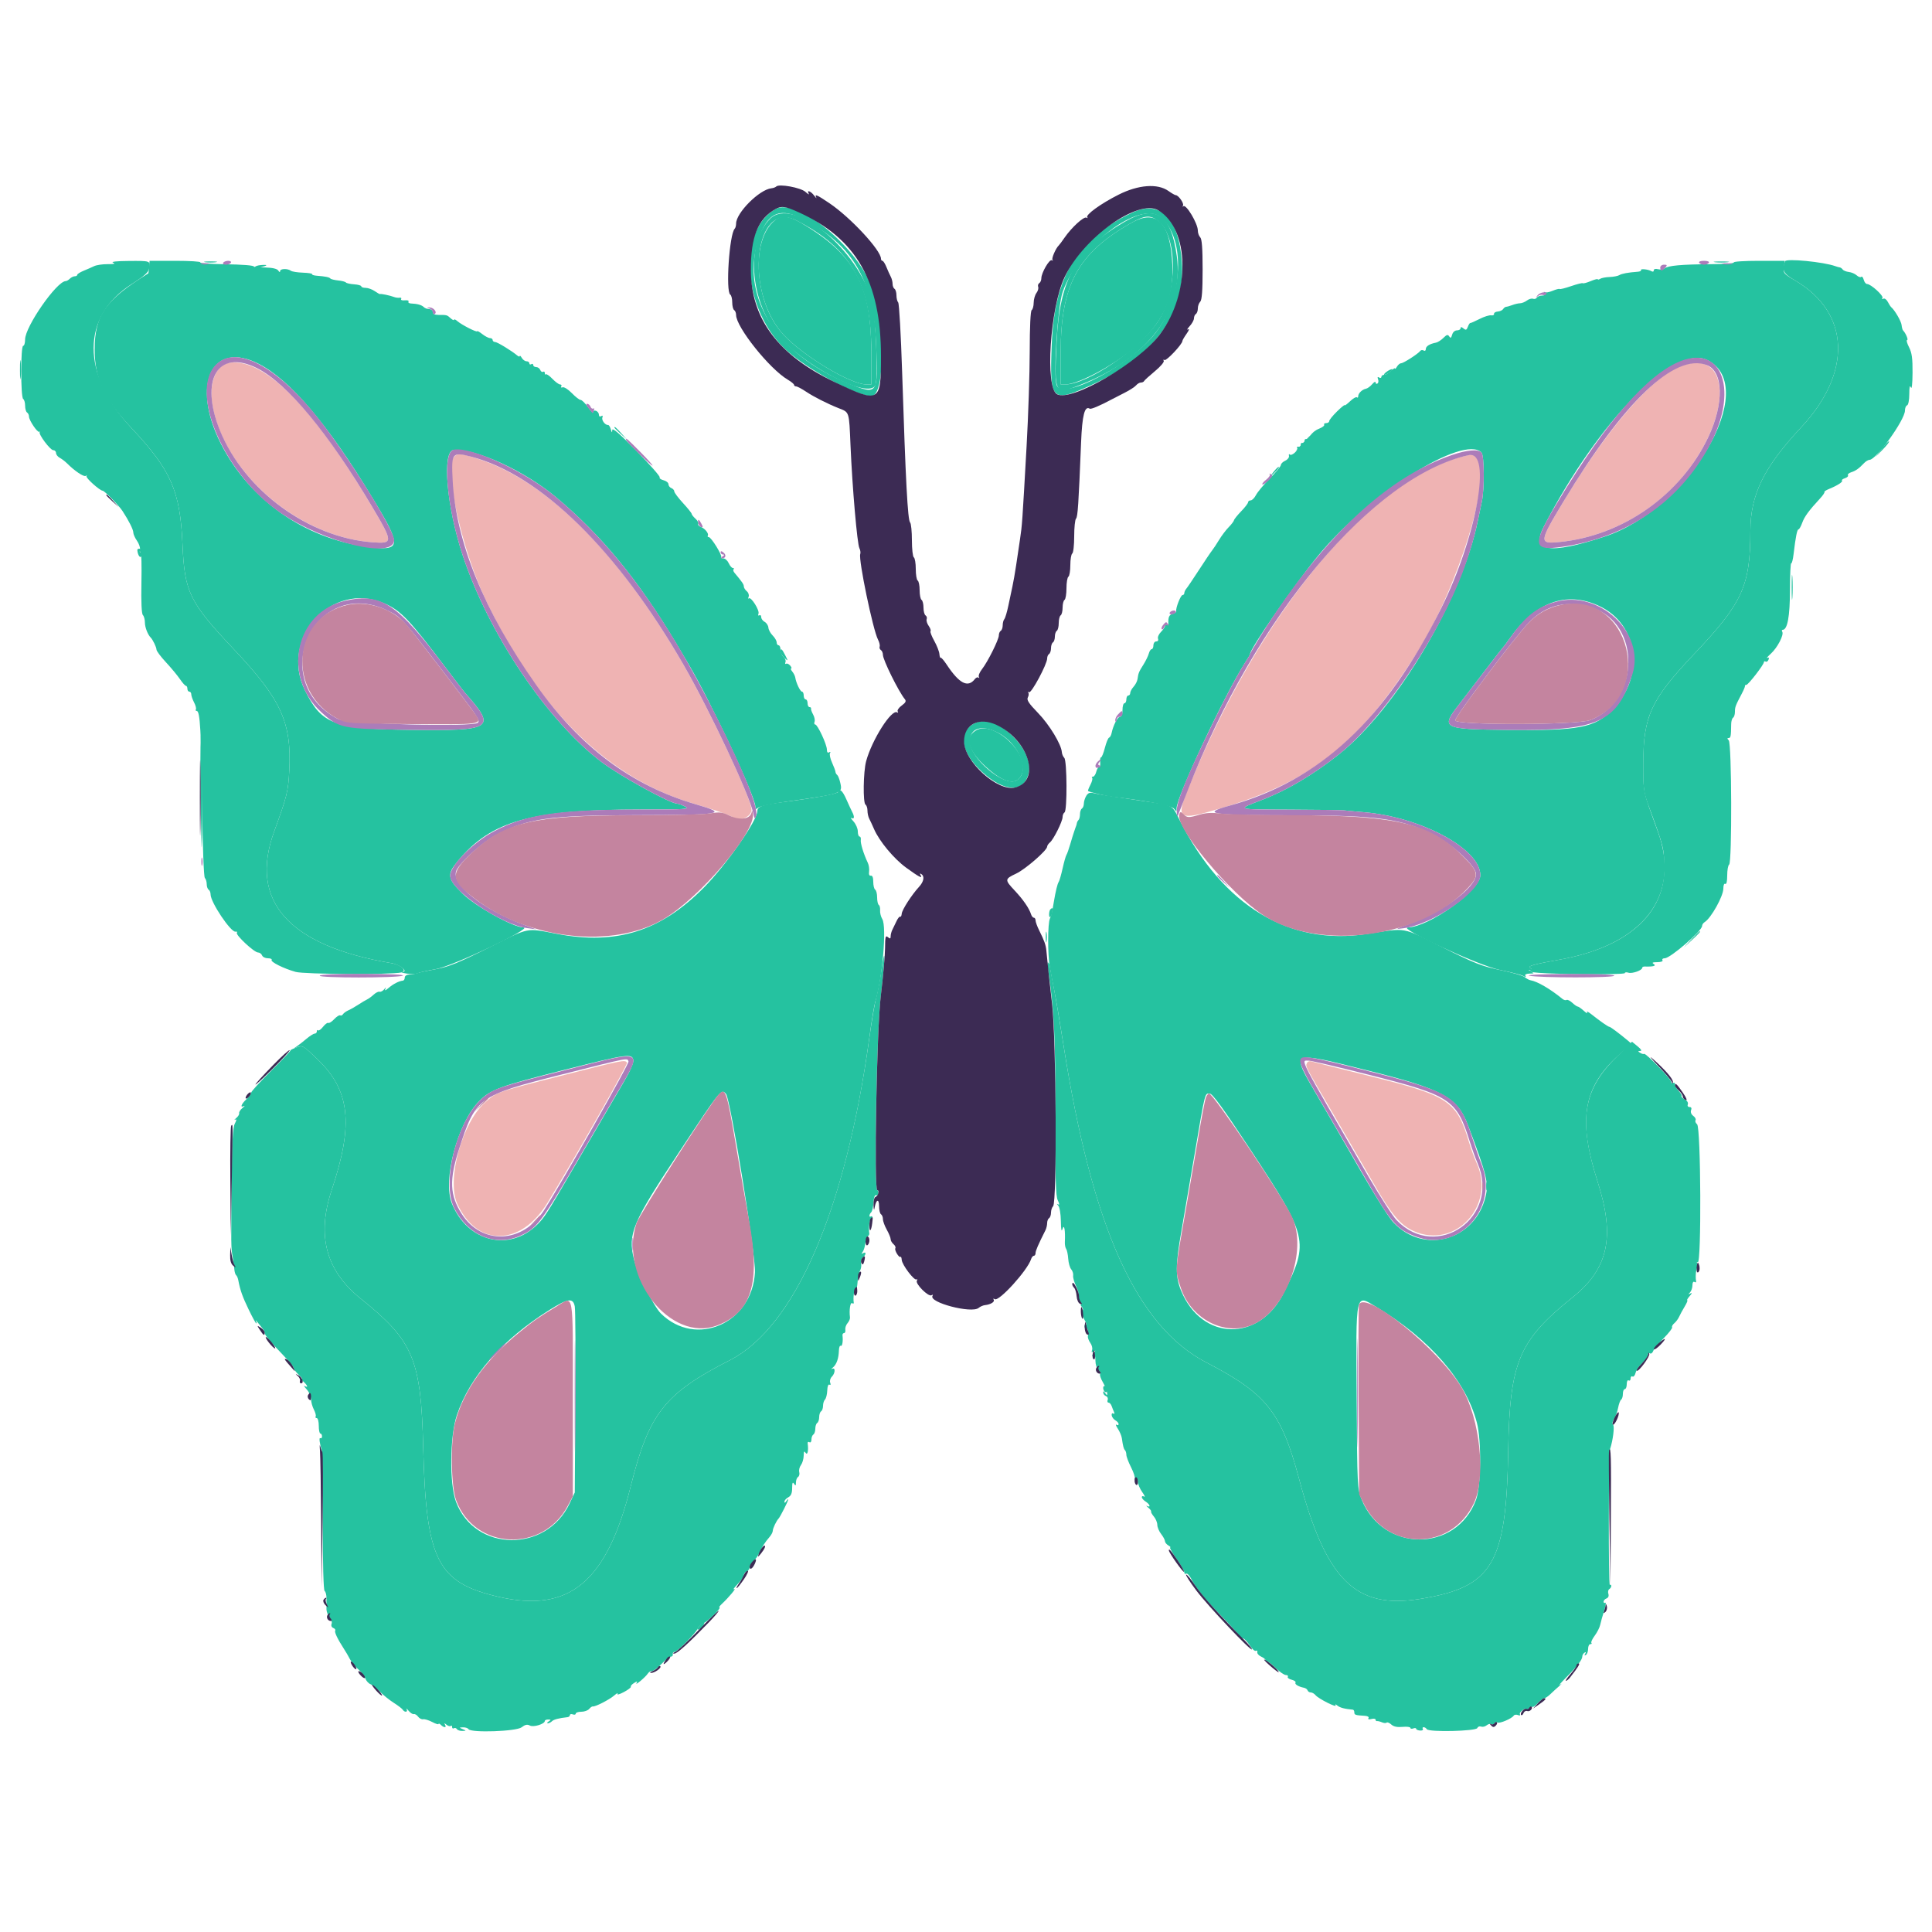 <?xml version="1.0" encoding="UTF-8" standalone="no"?>
<svg
   xmlns:dc="http://purl.org/dc/elements/1.1/"
   xmlns:cc="http://creativecommons.org/ns#"
   xmlns:rdf="http://www.w3.org/1999/02/22-rdf-syntax-ns#"
   xmlns:svg="http://www.w3.org/2000/svg"
   xmlns="http://www.w3.org/2000/svg"
   xmlns:sodipodi="http://sodipodi.sourceforge.net/DTD/sodipodi-0.dtd"
   xmlns:inkscape="http://www.inkscape.org/namespaces/inkscape"
   id="svg"
   width="24"
   height="24"
   viewBox="0, 0, 400,400"
   version="1.1"
   sodipodi:docname="butterfly.svg"
   inkscape:version="1.0.2-2 (e86c870879, 2021-01-15)">
  <defs
     id="defs1559" />
  <sodipodi:namedview
     pagecolor="#ffffff"
     bordercolor="#666666"
     borderopacity="1"
     objecttolerance="10"
     gridtolerance="10"
     guidetolerance="10"
     inkscape:pageopacity="0"
     inkscape:pageshadow="2"
     inkscape:window-width="1920"
     inkscape:window-height="1001"
     id="namedview1557"
     showgrid="false"
     inkscape:zoom="34.583333"
     inkscape:cx="6.4337349"
     inkscape:cy="12"
     inkscape:window-x="-9"
     inkscape:window-y="-9"
     inkscape:window-maximized="1"
     inkscape:current-layer="svgg" />
  <g
     id="svgg">
    <path
       id="path0"
       d="M47.520 75.106 C 44.724 75.477,43.161 79.374,43.985 83.919 C 46.551 98.066,61.821 111.142,77.100 112.274 C 81.429 112.595,81.428 112.331,77.088 104.997 C 64.869 84.352,54.771 74.143,47.520 75.106 M348.200 75.689 C 342.223 77.809,333.080 88.312,323.730 103.800 C 318.617 112.269,318.578 112.644,322.857 112.222 C 333.326 111.190,343.416 105.477,349.738 97.000 C 358.814 84.830,357.906 72.246,348.200 75.689 M93.990 94.612 C 91.906 97.124,95.597 113.764,100.550 124.184 C 111.350 146.904,125.991 161.247,143.639 166.393 C 147.935 167.646,151.344 168.841,151.780 169.247 C 152.910 170.298,155.600 169.155,155.600 167.624 C 155.600 165.479,147.041 147.246,141.565 137.724 C 128.290 114.641,113.408 99.695,99.049 95.025 C 95.391 93.835,94.683 93.777,93.990 94.612 M302.400 94.630 C 283.476 99.595,260.806 127.094,246.162 162.849 C 243.366 169.676,243.799 169.989,252.478 167.430 C 271.588 161.794,281.184 154.228,293.328 135.218 C 301.767 122.010,309.164 98.021,305.827 94.684 C 305.030 93.887,305.219 93.890,302.400 94.630 M116.800 222.564 C 102.520 226.197,102.835 226.087,100.394 228.281 C 95.638 232.557,92.439 244.241,94.665 249.200 C 98.690 258.163,107.745 258.119,113.299 249.109 C 118.679 240.381,130.033 220.378,129.811 220.018 C 129.416 219.379,129.002 219.460,116.800 222.564 M270.567 220.141 C 270.294 220.854,270.089 220.461,276.109 230.764 C 278.756 235.294,282.470 241.688,284.361 244.973 C 288.138 251.534,289.931 253.660,292.740 254.905 C 301.311 258.706,309.721 249.570,305.726 240.800 C 305.275 239.810,304.582 237.920,304.186 236.600 C 301.580 227.904,300.056 226.882,283.600 222.792 C 277.330 221.234,271.884 219.866,271.498 219.752 C 271.092 219.632,270.699 219.797,270.567 220.141 "
       stroke="none"
       fill="#efb3b3"
       fill-rule="evenodd" />
    <path
       id="path1"
       d="M159.424 45.300 C 154.493 50.246,155.165 61.678,160.817 69.019 C 165.791 75.478,179.995 82.902,181.251 79.700 C 181.841 78.197,181.322 65.440,180.551 62.468 C 177.731 51.604,164.145 40.564,159.424 45.300 M232.880 45.900 C 222.786 51.735,219.372 57.768,218.756 70.856 C 218.244 81.735,218.298 81.826,223.933 79.575 C 237.949 73.977,245.142 64.307,243.647 53.072 C 242.483 44.322,239.290 42.195,232.880 45.900 M164.916 45.656 C 176.113 51.350,180.381 58.808,180.394 72.700 L 180.400 79.600 179.404 79.600 C 176.123 79.600,166.343 73.739,162.215 69.299 C 154.011 60.474,156.209 41.229,164.916 45.656 M239.584 45.589 C 243.901 48.663,243.917 60.486,239.613 66.757 C 235.729 72.415,225.065 79.600,220.551 79.600 L 219.600 79.600 219.607 72.900 C 219.621 58.901,223.223 52.332,234.297 46.105 C 236.968 44.603,238.051 44.497,239.584 45.589 M23.400 54.382 C 23.969 54.613,23.650 54.702,22.292 54.690 C 21.243 54.681,19.983 54.867,19.492 55.103 C 19.002 55.339,18.015 55.772,17.300 56.064 C 16.585 56.356,16.000 56.731,16.000 56.898 C 16.000 57.064,15.766 57.200,15.480 57.200 C 15.194 57.200,14.735 57.425,14.460 57.700 C 14.185 57.975,13.802 58.200,13.609 58.200 C 11.755 58.200,5.183 67.651,5.194 70.300 C 5.197 71.015,5.020 71.600,4.800 71.600 C 4.263 71.600,4.263 82.268,4.800 82.600 C 5.020 82.736,5.200 83.366,5.200 84.000 C 5.200 84.634,5.380 85.264,5.600 85.400 C 5.820 85.536,6.000 85.916,6.000 86.245 C 6.000 87.017,7.789 89.657,8.135 89.398 C 8.281 89.289,8.317 89.313,8.216 89.451 C 7.908 89.870,10.397 93.200,11.019 93.200 C 11.339 93.200,11.600 93.464,11.600 93.786 C 11.600 94.108,11.946 94.557,12.369 94.783 C 12.792 95.010,13.454 95.511,13.840 95.897 C 15.450 97.508,17.325 98.771,17.748 98.530 C 17.996 98.388,18.071 98.415,17.912 98.590 C 17.651 98.880,20.659 101.587,21.253 101.596 C 21.625 101.602,24.609 104.648,25.349 105.778 C 26.663 107.784,27.600 109.645,27.600 110.250 C 27.600 110.595,27.935 111.354,28.345 111.938 C 28.755 112.522,29.041 113.315,28.981 113.700 C 28.920 114.085,28.990 114.400,29.135 114.399 C 29.281 114.399,29.346 117.216,29.280 120.659 C 29.203 124.659,29.311 127.071,29.580 127.340 C 29.811 127.571,30.000 128.266,30.000 128.885 C 30.000 129.867,30.585 131.385,31.200 132.000 C 31.642 132.442,32.400 134.020,32.400 134.498 C 32.400 134.779,33.278 135.953,34.351 137.108 C 35.425 138.263,36.730 139.835,37.251 140.601 C 37.773 141.368,38.335 141.996,38.500 141.997 C 38.665 141.999,38.800 142.270,38.800 142.600 C 38.800 142.930,38.980 143.200,39.200 143.200 C 39.420 143.200,39.600 143.449,39.600 143.754 C 39.600 144.059,39.861 144.811,40.180 145.426 C 40.498 146.040,40.668 146.691,40.556 146.871 C 40.444 147.052,40.527 147.200,40.739 147.200 C 41.420 147.200,41.664 151.458,41.848 166.594 C 41.954 175.298,42.187 181.547,42.414 181.774 C 42.626 181.986,42.800 182.563,42.800 183.056 C 42.800 183.549,42.980 184.064,43.200 184.200 C 43.420 184.336,43.600 184.780,43.600 185.186 C 43.600 186.814,47.822 193.104,48.771 192.890 C 49.040 192.830,49.162 192.938,49.043 193.131 C 48.757 193.593,52.637 197.200,53.419 197.200 C 53.752 197.200,54.129 197.470,54.255 197.800 C 54.382 198.130,54.927 198.400,55.466 198.400 C 56.006 198.400,56.352 198.554,56.235 198.743 C 55.980 199.155,58.704 200.514,61.200 201.219 C 62.996 201.727,81.076 201.824,83.080 201.337 C 84.418 201.012,83.060 199.748,81.000 199.401 C 59.782 195.831,51.507 186.550,56.746 172.200 C 59.418 164.882,59.671 163.863,59.893 159.519 C 60.399 149.600,58.218 144.811,48.514 134.529 C 39.206 124.666,38.222 122.662,37.785 112.684 C 37.301 101.623,35.420 97.347,27.182 88.581 C 16.755 77.486,16.784 65.526,27.253 58.824 C 30.019 57.054,30.762 56.375,30.895 55.498 C 31.125 53.983,31.164 53.997,26.633 54.028 C 24.145 54.045,22.906 54.181,23.400 54.382 M42.500 54.287 C 43.105 54.378,44.095 54.378,44.700 54.287 C 45.305 54.195,44.810 54.120,43.600 54.120 C 42.390 54.120,41.895 54.195,42.500 54.287 M355.100 54.289 C 355.815 54.378,356.985 54.378,357.700 54.289 C 358.415 54.201,357.830 54.128,356.400 54.128 C 354.970 54.128,354.385 54.201,355.100 54.289 M369.563 54.100 C 368.867 56.001,369.205 56.637,371.688 58.091 C 383.036 64.739,383.535 77.111,372.913 88.472 C 365.180 96.744,362.405 102.412,362.397 109.955 C 362.384 121.303,360.760 124.856,350.768 135.390 C 341.845 144.798,340.240 148.237,340.216 158.000 C 340.202 163.598,340.248 163.925,341.531 167.400 C 344.466 175.347,344.534 175.623,344.568 179.800 C 344.644 189.246,336.756 196.178,323.129 198.637 C 317.545 199.644,316.184 200.019,316.777 200.386 C 317.189 200.641,317.183 200.742,316.745 200.900 C 315.583 201.321,319.352 201.594,327.700 201.695 C 332.485 201.753,336.400 201.653,336.400 201.473 C 336.400 201.293,336.739 201.254,337.154 201.385 C 337.929 201.631,340.000 200.900,340.000 200.380 C 340.000 200.220,340.225 200.097,340.500 200.107 C 342.246 200.172,342.981 199.976,342.400 199.600 C 341.946 199.307,342.122 199.211,343.124 199.206 C 343.903 199.203,344.346 199.036,344.200 198.800 C 344.064 198.580,344.278 198.398,344.676 198.395 C 345.840 198.386,352.394 192.720,352.398 191.720 C 352.399 191.456,352.634 191.096,352.920 190.920 C 354.262 190.095,356.800 185.544,356.800 183.964 C 356.800 183.258,356.967 182.856,357.200 183.000 C 357.446 183.152,357.600 182.479,357.600 181.247 C 357.600 180.147,357.780 179.136,358.000 179.000 C 358.615 178.620,358.538 153.898,357.920 153.280 C 357.576 152.936,357.569 152.800,357.895 152.800 C 358.328 152.800,358.393 152.440,358.422 149.913 C 358.429 149.315,358.607 148.720,358.817 148.589 C 359.028 148.459,359.200 147.911,359.200 147.371 C 359.200 146.376,359.302 146.106,360.625 143.600 C 361.031 142.830,361.327 142.110,361.282 142.000 C 361.237 141.890,361.360 141.800,361.555 141.800 C 361.955 141.800,365.200 137.605,365.200 137.087 C 365.200 136.903,365.361 136.852,365.558 136.974 C 365.755 137.096,366.023 136.917,366.154 136.577 C 366.310 136.169,366.222 136.045,365.895 136.213 C 365.623 136.353,365.959 135.957,366.642 135.334 C 368.000 134.094,369.386 131.424,368.997 130.796 C 368.863 130.578,368.899 130.400,369.079 130.400 C 370.075 130.400,370.588 127.603,370.594 122.140 C 370.597 119.026,370.713 116.548,370.851 116.633 C 370.989 116.718,371.212 115.845,371.347 114.693 C 371.759 111.180,372.074 109.600,372.363 109.600 C 372.515 109.600,372.861 108.986,373.132 108.236 C 373.601 106.939,374.495 105.722,376.851 103.173 C 377.429 102.548,377.825 101.959,377.731 101.864 C 377.636 101.770,378.063 101.486,378.680 101.234 C 380.426 100.519,381.617 99.751,381.367 99.501 C 381.242 99.376,381.516 99.154,381.976 99.008 C 382.435 98.862,382.716 98.588,382.600 98.400 C 382.484 98.212,382.782 97.933,383.263 97.780 C 384.203 97.482,384.870 97.009,385.917 95.900 C 386.280 95.515,386.802 95.200,387.077 95.200 C 388.460 95.200,394.400 86.923,394.400 84.996 C 394.400 84.485,394.601 84.000,394.846 83.918 C 395.101 83.833,395.295 82.831,395.299 81.585 C 395.303 80.090,395.406 79.653,395.624 80.200 C 395.819 80.689,395.955 79.515,395.972 77.185 C 395.994 74.191,395.837 73.049,395.243 71.885 C 394.827 71.068,394.648 70.400,394.847 70.400 C 395.162 70.400,394.547 68.947,394.000 68.400 C 393.890 68.290,393.756 67.789,393.702 67.287 C 393.618 66.499,392.284 64.203,391.560 63.600 C 391.428 63.490,391.104 62.990,390.840 62.489 C 390.574 61.984,390.163 61.699,389.918 61.851 C 389.663 62.008,389.589 61.942,389.742 61.694 C 390.024 61.238,387.339 58.800,386.556 58.800 C 386.301 58.800,385.989 58.403,385.863 57.917 C 385.736 57.432,385.504 57.162,385.348 57.318 C 385.192 57.474,384.771 57.336,384.411 57.010 C 384.052 56.685,383.317 56.369,382.779 56.309 C 382.240 56.249,381.672 56.020,381.515 55.800 C 381.358 55.580,381.088 55.384,380.915 55.365 C 380.742 55.346,380.330 55.232,380.000 55.111 C 377.564 54.219,369.796 53.466,369.563 54.100 M52.800 55.293 C 52.800 55.470,53.295 55.496,53.900 55.351 C 55.481 54.972,55.560 54.760,54.079 54.873 C 53.376 54.926,52.800 55.115,52.800 55.293 M287.024 77.013 C 286.596 77.336,286.427 77.600,286.647 77.600 C 286.867 77.600,287.396 77.336,287.824 77.013 C 288.251 76.690,288.420 76.425,288.200 76.425 C 287.980 76.425,287.451 76.690,287.024 77.013 M269.781 91.700 L 268.200 93.400 269.900 91.819 C 271.481 90.348,271.784 90.000,271.481 90.000 C 271.416 90.000,270.651 90.765,269.781 91.700 M263.634 97.753 L 262.669 99.000 263.813 97.912 C 264.443 97.314,264.877 96.753,264.779 96.665 C 264.680 96.577,264.165 97.067,263.634 97.753 M161.600 134.938 C 161.600 135.234,161.960 135.802,162.400 136.200 C 163.195 136.919,163.196 136.915,162.571 135.662 C 161.893 134.303,161.600 134.084,161.600 134.938 M202.041 151.234 C 199.512 152.771,200.493 155.686,204.766 159.333 C 208.301 162.351,210.678 162.626,211.628 160.126 C 213.195 156.004,205.672 149.025,202.041 151.234 M173.533 163.965 C 173.394 164.348,168.832 165.192,162.400 166.027 C 157.780 166.626,156.800 166.959,156.800 167.926 C 156.800 169.869,150.357 179.085,145.731 183.760 C 136.787 192.798,127.645 195.692,115.400 193.364 C 108.758 192.100,109.810 191.891,101.217 196.191 C 94.879 199.364,92.884 200.175,90.236 200.655 C 88.456 200.978,86.730 201.347,86.400 201.475 C 86.070 201.603,85.351 201.729,84.802 201.754 C 84.202 201.782,83.803 202.040,83.802 202.400 C 83.801 202.730,83.620 203.016,83.400 203.035 C 82.610 203.103,81.383 203.734,80.435 204.560 C 79.856 205.064,79.588 205.160,79.765 204.800 C 79.995 204.331,79.944 204.338,79.530 204.835 C 79.238 205.184,78.812 205.407,78.582 205.329 C 78.352 205.251,77.812 205.515,77.382 205.914 C 76.952 206.314,76.330 206.768,76.000 206.925 C 75.670 207.081,74.860 207.564,74.200 207.998 C 73.540 208.433,72.612 208.960,72.139 209.169 C 71.665 209.379,71.158 209.745,71.011 209.982 C 70.865 210.219,70.603 210.326,70.431 210.219 C 70.258 210.112,69.704 210.464,69.200 211.000 C 68.696 211.536,68.144 211.889,67.974 211.784 C 67.803 211.679,67.314 212.038,66.885 212.583 C 66.457 213.127,65.992 213.459,65.853 213.320 C 65.714 213.181,65.600 213.277,65.600 213.533 C 65.600 213.790,65.399 214.000,65.153 214.000 C 64.907 214.000,64.125 214.495,63.415 215.100 C 62.704 215.705,61.781 216.422,61.362 216.694 C 60.715 217.113,60.755 217.123,61.624 216.764 C 62.571 216.373,62.879 216.562,65.701 219.270 C 72.493 225.790,73.249 232.699,68.670 246.400 C 65.526 255.808,67.475 263.077,74.697 268.877 C 85.590 277.625,87.162 281.364,87.618 299.600 C 88.205 323.068,90.514 327.662,103.200 330.600 C 117.891 334.003,125.637 327.536,130.579 307.742 C 134.350 292.639,137.592 288.512,151.101 281.618 C 164.598 274.730,175.129 250.375,179.993 214.800 C 180.459 211.390,181.009 208.060,181.215 207.400 C 182.705 202.626,183.619 191.870,182.670 190.289 C 182.377 189.800,182.171 188.991,182.214 188.490 C 182.257 187.990,182.136 187.484,181.946 187.367 C 181.756 187.249,181.600 186.544,181.600 185.800 C 181.600 185.056,181.420 184.336,181.200 184.200 C 180.980 184.064,180.800 183.333,180.800 182.576 C 180.800 181.689,180.623 181.235,180.300 181.300 C 179.983 181.363,179.850 181.048,179.935 180.440 C 180.010 179.912,179.892 179.102,179.673 178.640 C 178.797 176.793,178.112 174.562,178.218 173.900 C 178.279 173.515,178.165 173.200,177.965 173.200 C 177.764 173.200,177.600 172.717,177.600 172.126 C 177.600 171.535,177.195 170.606,176.700 170.061 C 176.205 169.517,176.025 169.201,176.300 169.359 C 176.888 169.698,176.953 169.078,176.433 168.095 C 176.231 167.713,175.690 166.545,175.231 165.500 C 174.440 163.701,173.831 163.150,173.533 163.965 M224.900 164.772 C 224.625 165.221,224.400 165.941,224.400 166.371 C 224.400 166.801,224.220 167.264,224.000 167.400 C 223.780 167.536,223.600 168.057,223.600 168.557 C 223.600 169.057,223.465 169.602,223.300 169.767 C 223.135 169.932,222.978 170.232,222.950 170.433 C 222.923 170.635,222.855 170.890,222.800 171.000 C 222.745 171.110,222.662 171.335,222.615 171.500 C 222.569 171.665,222.433 172.070,222.313 172.400 C 222.193 172.730,221.861 173.810,221.575 174.800 C 221.290 175.790,220.939 176.780,220.795 177.000 C 220.652 177.220,220.294 178.480,220.000 179.800 C 219.706 181.120,219.341 182.380,219.189 182.600 C 218.928 182.977,218.550 184.540,218.172 186.800 C 217.794 189.061,217.705 189.435,217.363 190.200 C 216.907 191.220,216.894 197.583,217.343 200.200 C 217.531 201.300,217.946 203.460,218.264 205.000 C 218.582 206.540,219.450 211.670,220.193 216.400 C 226.132 254.206,235.328 274.616,249.800 282.105 C 262.201 288.523,265.286 292.401,268.965 306.200 C 274.553 327.155,280.653 333.208,294.000 331.044 C 309.051 328.604,311.863 323.885,312.258 300.400 C 312.567 281.997,314.430 277.555,325.600 268.593 C 333.002 262.654,334.425 256.069,330.772 244.663 C 326.791 232.234,327.712 225.634,334.322 219.209 C 336.015 217.564,337.580 216.262,337.800 216.316 C 338.020 216.370,337.710 216.006,337.111 215.507 C 335.194 213.911,333.438 212.600,333.216 212.598 C 332.963 212.595,331.273 211.416,329.493 210.000 C 328.801 209.450,328.392 209.270,328.582 209.600 C 328.773 209.930,328.483 209.795,327.939 209.300 C 327.394 208.805,326.818 208.400,326.657 208.400 C 326.497 208.400,325.987 208.046,325.523 207.614 C 325.059 207.181,324.528 206.921,324.344 207.034 C 324.161 207.148,323.783 207.054,323.505 206.827 C 320.975 204.751,318.306 203.193,316.865 202.950 C 316.571 202.901,316.031 202.607,315.665 202.298 C 315.299 201.988,313.042 201.334,310.649 200.844 C 306.820 200.060,305.384 199.495,298.668 196.134 C 290.077 191.834,291.409 192.069,283.000 193.367 C 266.932 195.847,253.265 187.570,244.292 169.924 C 242.536 166.470,243.188 166.804,236.200 165.772 C 228.889 164.692,227.443 164.461,226.400 164.202 C 225.653 164.017,225.273 164.161,224.900 164.772 M131.130 219.515 C 131.210 220.078,130.424 221.849,129.088 224.115 C 127.051 227.571,125.129 230.858,118.282 242.600 C 113.284 251.172,112.713 252.060,111.288 253.486 C 105.507 259.267,96.821 257.166,93.571 249.200 C 91.590 244.345,94.737 232.486,99.200 227.985 C 101.617 225.547,103.338 224.919,117.200 221.415 C 129.870 218.212,130.925 218.068,131.130 219.515 M283.200 221.640 C 298.705 225.509,301.721 227.148,303.897 232.885 C 307.821 243.228,308.241 244.923,307.574 247.718 C 305.409 256.791,294.841 259.797,288.538 253.134 C 287.186 251.705,283.924 246.365,277.139 234.471 C 276.723 233.741,274.766 230.371,272.791 226.984 C 267.185 217.370,266.827 217.554,283.200 221.640 M150.325 226.510 C 151.238 227.610,156.485 259.973,156.305 263.400 C 155.752 273.985,144.081 279.109,136.835 271.949 C 135.329 270.461,131.948 263.669,131.247 260.723 C 129.976 255.384,130.870 253.262,140.563 238.600 C 149.295 225.392,149.346 225.330,150.325 226.510 M258.673 237.700 C 270.865 256.160,271.063 256.991,265.823 267.613 C 260.750 277.898,248.838 277.686,244.538 267.235 C 243.348 264.340,243.355 261.978,244.578 254.990 C 245.116 251.915,246.382 244.540,247.391 238.600 C 249.534 225.986,249.430 226.400,250.432 226.400 C 251.009 226.400,253.145 229.329,258.673 237.700 M119.004 270.500 C 119.136 271.215,119.190 280.170,119.122 290.400 L 119.000 309.000 117.941 311.259 C 113.116 321.550,98.305 321.346,94.410 310.934 C 93.025 307.232,93.126 297.356,94.593 292.979 C 97.282 284.960,103.994 277.341,113.784 271.198 C 117.612 268.795,118.663 268.655,119.004 270.500 M284.977 270.603 C 296.028 277.258,303.528 285.902,305.781 294.584 C 306.754 298.331,306.639 307.731,305.587 310.544 C 301.488 321.500,286.344 321.445,281.916 310.459 C 281.021 308.238,281.004 307.882,280.881 289.514 C 280.732 267.092,280.549 267.936,284.977 270.603 M228.400 287.353 C 228.400 287.683,228.580 288.064,228.800 288.200 C 229.020 288.336,229.200 288.177,229.200 287.847 C 229.200 287.517,229.020 287.136,228.800 287.000 C 228.580 286.864,228.400 287.023,228.400 287.353 M144.792 336.610 C 144.019 337.541,144.571 337.717,145.398 336.802 C 145.797 336.361,145.938 336.000,145.711 336.000 C 145.484 336.000,145.070 336.274,144.792 336.610 "
       stroke="none"
       fill="#7b539b"
       fill-rule="evenodd"
       style="fill:#25c2a0;fill-opacity:1" />
    <path
       id="path2"
       d="M160.332 45.702 C 155.259 49.970,156.293 62.929,162.215 69.299 C 166.343 73.739,176.123 79.600,179.404 79.600 L 180.400 79.600 180.394 72.700 C 180.383 60.201,177.420 53.845,168.919 48.084 C 163.882 44.671,162.135 44.186,160.332 45.702 M234.297 46.105 C 223.223 52.332,219.621 58.901,219.607 72.900 L 219.600 79.600 220.551 79.600 C 223.449 79.600,231.931 74.885,235.937 71.047 C 241.103 66.098,242.983 61.615,242.721 54.873 C 242.383 46.172,239.505 43.176,234.297 46.105 M30.873 55.279 C 30.819 55.983,30.736 56.583,30.688 56.612 C 21.829 62.102,19.600 65.271,19.600 72.372 C 19.600 78.388,21.579 82.619,27.182 88.581 C 35.420 97.347,37.301 101.623,37.785 112.684 C 38.222 122.662,39.206 124.666,48.514 134.529 C 58.218 144.811,60.399 149.600,59.893 159.519 C 59.671 163.863,59.418 164.882,56.746 172.200 C 51.507 186.550,59.782 195.831,81.000 199.401 C 82.807 199.705,84.614 201.154,83.316 201.257 C 82.922 201.288,83.320 201.427,84.200 201.566 C 85.080 201.705,86.070 201.684,86.400 201.520 C 86.730 201.356,88.456 200.962,90.236 200.645 C 93.806 200.009,110.525 192.066,108.389 192.021 C 106.213 191.975,98.515 187.706,95.789 185.033 C 92.610 181.916,92.482 181.055,94.780 178.273 C 101.667 169.939,109.982 167.604,132.800 167.598 C 142.094 167.595,142.898 167.542,141.854 166.998 C 141.224 166.669,140.496 166.400,140.237 166.400 C 138.799 166.400,128.429 160.701,124.589 157.800 C 113.318 149.287,101.164 131.214,95.804 115.000 C 92.443 104.833,91.465 93.319,93.949 93.158 C 98.536 92.859,108.598 97.499,115.070 102.897 C 124.481 110.747,132.105 120.011,140.018 133.216 C 144.060 139.958,145.038 141.769,149.199 150.200 C 153.115 158.136,156.400 165.825,156.400 167.057 C 156.400 167.577,156.512 167.605,156.990 167.208 C 157.315 166.939,159.880 166.391,162.690 165.992 C 174.507 164.312,174.479 164.322,173.967 162.054 C 173.797 161.300,173.510 160.574,173.329 160.441 C 173.148 160.309,172.989 160.020,172.975 159.800 C 172.961 159.580,172.640 158.717,172.262 157.882 C 171.884 157.048,171.698 156.165,171.849 155.921 C 172.015 155.652,171.941 155.589,171.662 155.762 C 171.368 155.943,171.200 155.738,171.200 155.199 C 171.200 154.146,169.273 150.000,168.784 150.000 C 168.586 150.000,168.523 149.744,168.643 149.431 C 168.763 149.118,168.630 148.443,168.346 147.931 C 168.062 147.419,167.868 146.865,167.915 146.700 C 167.962 146.535,167.820 146.400,167.600 146.400 C 167.380 146.400,167.200 146.040,167.200 145.600 C 167.200 145.160,167.020 144.800,166.800 144.800 C 166.580 144.800,166.400 144.440,166.400 144.000 C 166.400 143.560,166.242 143.200,166.049 143.200 C 165.688 143.200,164.814 141.376,164.654 140.289 C 164.605 139.955,164.326 139.393,164.033 139.040 C 163.741 138.688,163.636 138.400,163.800 138.400 C 163.964 138.400,163.876 138.132,163.604 137.804 C 163.332 137.477,162.952 137.306,162.759 137.425 C 162.567 137.544,162.505 137.391,162.623 137.085 C 162.740 136.779,162.558 136.297,162.218 136.015 C 161.878 135.733,161.600 135.074,161.600 134.551 C 161.600 134.028,161.420 133.600,161.200 133.600 C 160.980 133.600,160.800 133.330,160.800 133.000 C 160.800 132.670,160.428 132.028,159.973 131.573 C 159.518 131.118,159.119 130.384,159.086 129.940 C 159.052 129.497,158.704 128.963,158.312 128.753 C 157.921 128.543,157.600 128.098,157.600 127.762 C 157.600 127.427,157.422 127.263,157.205 127.397 C 156.982 127.535,156.909 127.382,157.037 127.047 C 157.301 126.360,155.471 123.462,155.043 123.890 C 154.886 124.047,154.865 123.895,154.997 123.552 C 155.129 123.209,154.958 122.697,154.618 122.415 C 154.278 122.133,154.000 121.682,154.000 121.412 C 154.000 120.982,153.657 120.481,152.031 118.543 C 151.821 118.291,151.757 117.976,151.891 117.843 C 152.024 117.709,151.952 117.600,151.731 117.600 C 151.510 117.600,151.123 117.150,150.873 116.600 C 150.622 116.050,150.113 115.600,149.742 115.600 C 149.371 115.600,149.174 115.492,149.306 115.361 C 149.619 115.048,147.248 111.200,146.742 111.200 C 146.528 111.200,146.437 111.063,146.541 110.896 C 146.804 110.470,145.944 109.404,145.075 109.078 C 144.676 108.928,144.446 108.648,144.565 108.456 C 144.684 108.264,144.425 107.785,143.991 107.391 C 143.556 106.998,143.200 106.545,143.200 106.385 C 143.200 106.225,142.392 105.218,141.404 104.147 C 140.417 103.076,139.607 101.994,139.604 101.743 C 139.602 101.491,139.330 101.182,139.000 101.055 C 138.670 100.929,138.400 100.569,138.400 100.256 C 138.400 99.943,137.943 99.572,137.384 99.432 C 136.825 99.291,136.464 99.020,136.582 98.828 C 136.701 98.637,134.548 96.183,131.799 93.375 C 128.238 89.738,126.789 88.490,126.760 89.035 C 126.728 89.658,126.672 89.629,126.460 88.876 C 126.317 88.368,126.061 87.967,125.892 87.985 C 125.298 88.047,124.503 86.998,124.718 86.436 C 124.857 86.074,124.766 85.974,124.468 86.158 C 124.193 86.328,124.000 86.208,124.000 85.866 C 124.000 85.547,123.730 85.182,123.400 85.055 C 123.070 84.929,122.800 85.042,122.800 85.308 C 122.800 85.573,122.321 85.118,121.736 84.295 C 121.151 83.473,120.466 82.800,120.215 82.800 C 119.963 82.800,119.142 82.166,118.391 81.391 C 117.640 80.616,116.785 80.074,116.492 80.186 C 116.198 80.299,116.068 80.213,116.203 79.995 C 116.337 79.778,116.231 79.600,115.967 79.600 C 115.703 79.600,114.986 79.076,114.374 78.436 C 113.762 77.796,113.158 77.376,113.031 77.503 C 112.904 77.629,112.800 77.513,112.800 77.243 C 112.800 76.973,112.639 76.852,112.442 76.974 C 112.245 77.096,111.981 76.926,111.854 76.598 C 111.728 76.269,111.349 76.000,111.013 76.000 C 110.676 76.000,110.400 75.809,110.400 75.576 C 110.400 75.343,110.220 75.264,110.000 75.400 C 109.780 75.536,109.600 75.457,109.600 75.224 C 109.600 74.991,109.339 74.800,109.020 74.800 C 108.701 74.800,108.256 74.485,108.032 74.100 C 107.808 73.715,107.619 73.542,107.612 73.716 C 107.605 73.889,107.375 73.841,107.100 73.608 C 105.943 72.629,102.962 70.814,102.500 70.807 C 102.225 70.803,102.000 70.620,102.000 70.400 C 102.000 70.180,101.754 70.000,101.454 70.000 C 101.154 70.000,100.434 69.627,99.854 69.171 C 99.274 68.715,98.800 68.449,98.800 68.579 C 98.800 68.901,95.571 67.257,94.700 66.491 C 94.315 66.153,94.000 66.022,94.000 66.200 C 94.000 66.378,93.685 66.239,93.300 65.890 C 92.536 65.199,92.540 65.200,90.800 65.200 C 90.000 65.200,89.600 65.000,89.600 64.600 C 89.600 64.270,89.276 64.000,88.880 64.000 C 88.484 64.000,87.968 63.808,87.732 63.572 C 87.299 63.139,86.394 62.886,85.076 62.831 C 84.678 62.814,84.454 62.636,84.578 62.435 C 84.702 62.234,84.358 62.119,83.813 62.179 C 83.268 62.239,82.925 62.121,83.051 61.917 C 83.177 61.713,83.037 61.587,82.740 61.636 C 82.443 61.686,81.930 61.623,81.600 61.496 C 80.755 61.173,78.824 60.766,78.702 60.886 C 78.646 60.940,78.155 60.674,77.611 60.293 C 77.067 59.912,76.212 59.600,75.711 59.600 C 75.210 59.600,74.800 59.457,74.800 59.282 C 74.800 59.107,74.130 58.918,73.312 58.863 C 72.494 58.808,71.729 58.636,71.612 58.482 C 71.495 58.327,70.770 58.138,70.000 58.061 C 69.230 57.985,68.510 57.805,68.400 57.661 C 68.193 57.391,67.366 57.223,65.539 57.082 C 64.956 57.037,64.544 56.893,64.624 56.763 C 64.704 56.632,63.844 56.493,62.714 56.453 C 61.583 56.413,60.465 56.237,60.229 56.061 C 59.551 55.556,58.001 55.601,57.994 56.125 C 57.990 56.420,57.850 56.382,57.623 56.024 C 57.384 55.646,56.460 55.425,54.930 55.380 C 53.648 55.342,52.600 55.272,52.600 55.225 C 52.600 54.941,50.405 54.763,46.129 54.700 C 43.450 54.661,41.346 54.488,41.453 54.315 C 41.560 54.142,39.245 54.000,36.309 54.000 L 30.970 54.000 30.873 55.279 M358.961 54.338 C 359.076 54.523,356.882 54.688,354.085 54.702 C 348.170 54.734,345.332 54.992,344.647 55.561 C 344.378 55.784,343.763 55.863,343.279 55.737 C 342.742 55.596,342.400 55.690,342.400 55.977 C 342.400 56.243,342.190 56.317,341.917 56.149 C 341.280 55.755,339.538 55.576,339.755 55.927 C 339.848 56.077,339.536 56.228,339.062 56.262 C 337.110 56.401,335.767 56.649,335.256 56.965 C 334.958 57.149,334.059 57.322,333.257 57.350 C 332.456 57.377,331.575 57.546,331.300 57.724 C 331.025 57.902,330.800 57.944,330.800 57.818 C 330.800 57.692,330.142 57.864,329.339 58.200 C 328.535 58.536,327.800 58.733,327.705 58.638 C 327.610 58.544,326.528 58.812,325.301 59.234 C 324.073 59.656,322.994 59.927,322.902 59.835 C 322.810 59.743,322.142 59.916,321.418 60.218 C 320.694 60.521,319.960 60.640,319.787 60.484 C 319.613 60.328,319.601 60.425,319.759 60.700 C 319.949 61.029,319.774 61.200,319.247 61.200 C 318.807 61.200,318.328 61.392,318.183 61.627 C 318.038 61.862,317.685 61.965,317.398 61.855 C 317.112 61.745,316.545 61.907,316.139 62.215 C 315.732 62.523,315.097 62.780,314.726 62.787 C 314.355 62.794,313.635 62.958,313.126 63.152 C 312.617 63.346,312.040 63.510,311.845 63.518 C 311.649 63.525,311.363 63.736,311.209 63.986 C 311.054 64.236,310.552 64.468,310.092 64.503 C 309.632 64.538,309.288 64.754,309.328 64.983 C 309.367 65.212,309.091 65.348,308.713 65.285 C 308.335 65.222,307.255 65.564,306.313 66.045 C 305.371 66.525,304.510 66.902,304.400 66.883 C 304.290 66.864,304.063 67.218,303.896 67.670 C 303.646 68.345,303.486 68.403,302.996 67.997 C 302.582 67.653,302.400 67.639,302.400 67.951 C 302.400 68.198,302.061 68.400,301.647 68.400 C 301.205 68.400,300.791 68.773,300.647 69.300 C 300.456 69.995,300.320 70.075,300.047 69.653 C 299.762 69.210,299.532 69.268,298.844 69.956 C 298.377 70.423,297.680 70.868,297.297 70.943 C 295.968 71.204,295.200 71.689,295.200 72.266 C 295.200 72.591,295.004 72.726,294.755 72.572 C 294.511 72.421,294.196 72.456,294.055 72.650 C 293.627 73.241,290.587 75.200,290.098 75.200 C 289.846 75.200,289.456 75.515,289.232 75.900 C 289.008 76.285,288.819 76.465,288.812 76.300 C 288.805 76.135,288.440 76.360,288.000 76.800 C 287.560 77.240,286.930 77.600,286.600 77.600 C 286.270 77.600,286.000 77.791,286.000 78.024 C 286.000 78.257,285.789 78.317,285.532 78.158 C 285.219 77.965,285.147 78.085,285.315 78.522 C 285.452 78.881,285.393 79.281,285.183 79.411 C 284.972 79.541,284.800 79.437,284.800 79.179 C 284.800 78.922,284.485 79.084,284.100 79.539 C 283.715 79.994,283.134 80.419,282.810 80.483 C 282.016 80.640,281.200 81.429,281.200 82.038 C 281.200 82.310,281.077 82.411,280.928 82.261 C 280.778 82.111,280.148 82.475,279.528 83.069 C 278.907 83.663,278.400 84.033,278.400 83.891 C 278.400 83.748,277.680 84.337,276.800 85.200 C 275.920 86.063,275.200 86.955,275.200 87.184 C 275.200 87.413,274.919 87.600,274.576 87.600 C 274.233 87.600,274.045 87.750,274.158 87.932 C 274.271 88.115,273.776 88.496,273.057 88.778 C 272.339 89.059,271.575 89.675,271.361 90.145 C 271.146 90.615,270.752 90.955,270.485 90.900 C 270.218 90.845,270.045 91.025,270.100 91.300 C 270.155 91.575,269.975 91.755,269.700 91.700 C 269.425 91.645,269.245 91.825,269.300 92.100 C 269.355 92.375,269.162 92.551,268.870 92.490 C 268.579 92.430,268.440 92.541,268.561 92.737 C 268.853 93.209,267.421 94.488,267.034 94.101 C 266.869 93.935,266.793 94.063,266.867 94.385 C 266.940 94.707,266.595 95.155,266.100 95.380 C 265.605 95.605,265.200 95.999,265.200 96.255 C 265.200 96.511,264.165 97.774,262.900 99.060 C 261.635 100.347,260.345 101.895,260.032 102.500 C 259.720 103.105,259.225 103.600,258.932 103.600 C 258.640 103.600,258.400 103.777,258.400 103.993 C 258.400 104.209,257.762 105.042,256.983 105.845 C 256.203 106.648,255.528 107.489,255.483 107.714 C 255.437 107.938,254.939 108.590,254.375 109.161 C 253.811 109.733,252.915 110.920,252.383 111.800 C 251.851 112.680,251.195 113.670,250.926 114.000 C 250.657 114.330,249.446 116.130,248.234 118.000 C 247.021 119.870,245.843 121.617,245.615 121.883 C 245.387 122.149,245.200 122.554,245.200 122.783 C 245.200 123.012,245.034 123.200,244.831 123.200 C 244.444 123.200,243.368 125.957,243.529 126.534 C 243.581 126.718,243.258 126.964,242.811 127.081 C 242.067 127.276,241.844 127.765,241.892 129.096 C 241.902 129.368,241.750 129.493,241.555 129.372 C 241.360 129.251,241.200 129.343,241.200 129.576 C 241.200 129.809,240.826 130.374,240.369 130.831 C 239.912 131.288,239.636 131.918,239.757 132.231 C 239.884 132.564,239.731 132.800,239.387 132.800 C 239.064 132.800,238.800 133.160,238.800 133.600 C 238.800 134.040,238.640 134.400,238.443 134.400 C 238.247 134.400,237.981 134.805,237.852 135.300 C 237.722 135.795,237.219 136.830,236.733 137.600 C 235.790 139.093,235.685 139.351,235.511 140.600 C 235.450 141.040,235.085 141.749,234.700 142.175 C 234.315 142.602,234.000 143.187,234.000 143.475 C 234.000 143.764,233.820 144.000,233.600 144.000 C 233.380 144.000,233.200 144.360,233.200 144.800 C 233.200 145.240,233.020 145.600,232.800 145.600 C 232.580 145.600,232.400 146.230,232.400 147.000 C 232.400 147.871,232.207 148.400,231.888 148.400 C 231.388 148.400,230.465 150.195,230.139 151.800 C 230.050 152.240,229.816 152.655,229.620 152.723 C 229.423 152.791,229.034 153.736,228.755 154.823 C 228.477 155.910,228.119 156.800,227.960 156.800 C 227.801 156.800,227.720 157.250,227.780 157.800 C 227.841 158.350,227.738 158.800,227.553 158.800 C 227.367 158.800,227.102 159.250,226.964 159.800 C 226.826 160.350,226.523 160.800,226.290 160.800 C 226.057 160.800,225.979 160.913,226.117 161.051 C 226.255 161.189,226.092 161.835,225.755 162.488 C 225.417 163.140,225.199 163.714,225.271 163.763 C 225.675 164.039,228.857 164.789,230.400 164.972 C 237.588 165.821,242.614 166.804,243.089 167.454 C 243.566 168.106,243.600 168.099,243.600 167.345 C 243.600 164.938,253.657 143.578,257.836 137.109 C 258.366 136.288,258.800 135.542,258.800 135.449 C 258.800 134.292,267.901 121.141,272.952 115.000 C 283.414 102.279,302.972 89.932,306.720 93.680 C 307.321 94.281,307.368 101.278,306.789 103.923 C 306.562 104.955,306.195 106.700,305.972 107.800 C 302.698 123.956,289.182 146.686,277.200 156.186 C 271.865 160.416,266.512 163.593,261.400 165.563 C 255.914 167.677,255.643 167.578,267.000 167.624 C 272.720 167.648,277.760 167.714,278.200 167.771 C 278.640 167.828,280.530 168.004,282.400 168.160 C 294.335 169.161,306.639 175.861,306.485 181.276 C 306.397 184.378,295.876 191.915,291.485 192.021 C 289.222 192.076,306.160 199.913,310.429 200.786 C 312.723 201.255,314.934 201.823,315.342 202.049 C 315.863 202.337,316.005 202.332,315.818 202.030 C 315.654 201.764,315.983 201.589,316.676 201.572 C 317.665 201.547,317.704 201.502,317.000 201.200 C 316.461 200.968,316.396 200.845,316.800 200.822 C 317.311 200.793,317.316 200.734,316.831 200.428 C 316.173 200.011,317.317 199.686,323.129 198.637 C 340.327 195.533,348.063 185.371,343.254 172.200 C 340.081 163.510,340.235 164.236,340.233 158.000 C 340.228 148.253,341.832 144.812,350.768 135.390 C 360.760 124.856,362.384 121.303,362.397 109.955 C 362.405 102.412,365.180 96.744,372.913 88.472 C 383.538 77.107,383.036 64.739,371.680 58.087 C 369.291 56.687,369.169 56.543,369.336 55.305 L 369.512 54.000 364.132 54.000 C 361.174 54.000,358.847 54.152,358.961 54.338 M53.628 75.367 C 60.163 78.755,67.834 87.802,77.072 103.015 C 83.323 113.311,83.212 114.200,75.800 113.175 C 62.842 111.381,51.515 103.335,45.693 91.787 C 39.502 79.508,43.933 70.341,53.628 75.367 M353.599 74.600 C 364.495 80.234,349.783 105.331,332.200 111.105 C 320.745 114.866,316.916 114.237,319.615 109.037 C 331.106 86.888,346.736 71.050,353.599 74.600 M28.428 113.900 C 28.533 115.015,29.068 115.720,29.317 115.071 C 29.459 114.702,29.390 114.400,29.164 114.400 C 28.938 114.400,28.864 114.220,29.000 114.000 C 29.136 113.780,29.057 113.600,28.824 113.600 C 28.591 113.600,28.413 113.735,28.428 113.900 M79.484 124.884 C 82.977 126.391,84.694 128.187,92.400 138.396 C 94.270 140.874,95.980 143.103,96.200 143.351 C 102.879 150.856,102.180 151.333,84.800 151.111 C 69.085 150.910,66.570 149.953,63.103 142.862 C 57.864 132.143,68.712 120.238,79.484 124.884 M330.973 125.405 C 339.233 129.183,340.682 139.905,333.877 146.897 C 330.195 150.681,327.026 151.296,312.104 151.124 C 298.499 150.968,298.212 150.810,302.204 145.686 C 303.183 144.429,305.560 141.330,307.485 138.800 C 309.410 136.270,311.087 134.110,311.212 134.000 C 311.337 133.890,311.877 133.170,312.412 132.400 C 317.768 124.698,324.160 122.289,330.973 125.405 M307.693 245.600 C 307.693 246.370,307.775 246.685,307.876 246.300 C 307.976 245.915,307.976 245.285,307.876 244.900 C 307.775 244.515,307.693 244.830,307.693 245.600 "
       stroke="none"
       fill="#9b74c3"
       fill-rule="evenodd"
       style="fill:#25c2a0;fill-opacity:1" />
    <path
       id="path3"
       d="M160.600 43.266 C 152.501 47.734,153.817 64.468,162.907 72.601 C 167.400 76.622,177.418 82.000,180.414 82.000 C 183.338 82.000,183.247 66.222,180.281 58.923 C 176.870 50.529,164.817 40.939,160.600 43.266 M234.425 44.019 C 223.083 49.385,218.304 57.189,217.756 71.243 C 217.294 83.080,217.676 83.478,225.921 79.736 C 238.929 73.831,245.401 65.060,244.696 54.294 C 244.101 45.193,240.197 41.288,234.425 44.019 M166.393 45.424 C 176.721 50.851,180.880 58.119,181.411 71.668 C 181.800 81.578,181.673 81.766,176.110 79.574 C 160.471 73.412,152.806 60.867,157.307 48.800 C 159.141 43.884,161.673 42.944,166.393 45.424 M240.324 44.998 C 245.489 49.344,244.982 61.289,239.313 68.831 C 234.390 75.380,220.026 83.024,218.783 79.756 C 218.053 77.835,218.971 63.444,220.014 60.457 C 223.339 50.940,235.965 41.329,240.324 44.998 M4.137 76.600 C 4.139 78.360,4.209 79.030,4.293 78.089 C 4.378 77.149,4.377 75.709,4.291 74.889 C 4.205 74.070,4.136 74.840,4.137 76.600 M127.200 88.525 C 127.200 88.594,127.785 89.179,128.500 89.825 L 129.800 91.000 128.625 89.700 C 127.530 88.488,127.200 88.216,127.200 88.525 M389.618 92.900 L 388.303 94.600 389.797 93.079 C 390.618 92.242,391.210 91.477,391.112 91.379 C 391.014 91.281,390.342 91.965,389.618 92.900 M370.948 121.600 C 370.948 123.910,371.014 124.855,371.095 123.700 C 371.176 122.545,371.176 120.655,371.095 119.500 C 371.014 118.345,370.948 119.290,370.948 121.600 M202.400 149.481 C 198.170 151.021,198.617 155.566,203.425 159.906 C 208.163 164.182,212.213 164.134,213.028 159.794 C 213.904 155.121,206.539 147.975,202.400 149.481 M206.671 151.733 C 211.104 154.026,213.366 160.012,210.400 161.600 C 207.878 162.949,200.800 156.989,200.800 153.516 C 200.800 150.701,203.241 149.960,206.671 151.733 M41.506 162.112 C 41.565 168.100,41.666 173.990,41.731 175.200 C 41.796 176.410,41.870 171.820,41.896 165.000 C 41.922 158.180,41.821 152.290,41.672 151.912 C 41.522 151.534,41.448 156.124,41.506 162.112 M217.467 188.267 C 217.320 188.413,217.200 188.893,217.200 189.333 C 217.200 190.302,217.706 189.894,217.874 188.790 C 218.002 187.956,217.903 187.830,217.467 188.267 M216.509 194.000 C 216.509 194.990,216.587 195.395,216.682 194.900 C 216.778 194.405,216.778 193.595,216.682 193.100 C 216.587 192.605,216.509 193.010,216.509 194.000 M350.181 194.500 L 348.600 196.200 350.300 194.619 C 351.881 193.148,352.184 192.800,351.881 192.800 C 351.816 192.800,351.051 193.565,350.181 194.500 M182.469 201.014 C 182.181 202.986,181.700 205.500,181.400 206.600 C 181.101 207.700,180.471 211.390,180.001 214.800 C 175.075 250.507,164.598 274.729,151.101 281.618 C 137.592 288.512,134.350 292.639,130.579 307.742 C 125.637 327.536,117.891 334.003,103.200 330.600 C 90.514 327.662,88.205 323.068,87.618 299.600 C 87.162 281.364,85.590 277.625,74.697 268.877 C 67.475 263.077,65.526 255.808,68.670 246.400 C 73.243 232.716,72.490 225.787,65.724 219.293 C 62.710 216.400,62.689 216.388,61.358 216.870 C 60.622 217.136,60.077 217.410,60.147 217.480 C 60.217 217.550,58.412 219.449,56.137 221.700 C 53.862 223.952,52.000 225.989,52.000 226.227 C 52.000 226.466,51.550 227.083,51.000 227.600 C 49.949 228.587,49.648 229.425,50.500 228.994 C 50.775 228.855,50.640 229.037,50.200 229.399 C 49.760 229.760,49.452 230.244,49.515 230.473 C 49.578 230.702,49.308 231.153,48.915 231.475 C 48.522 231.796,48.417 231.950,48.683 231.816 C 49.027 231.644,49.008 231.878,48.618 232.631 C 48.201 233.434,48.043 236.302,47.960 244.544 C 47.825 257.945,47.829 258.232,48.163 260.200 C 48.312 261.080,48.472 262.250,48.517 262.800 C 48.563 263.350,48.730 263.898,48.890 264.017 C 49.049 264.137,49.246 264.587,49.328 265.017 C 49.725 267.120,50.188 268.434,51.472 271.100 C 52.241 272.695,52.954 274.000,53.058 274.000 C 53.162 274.000,53.133 273.775,52.994 273.500 C 52.855 273.225,53.018 273.360,53.357 273.800 C 53.696 274.240,54.159 274.817,54.386 275.083 C 54.614 275.349,54.800 275.747,54.800 275.967 C 54.800 276.403,55.957 277.783,58.900 280.859 C 59.945 281.951,60.800 283.023,60.800 283.241 C 60.800 283.460,61.295 284.109,61.900 284.685 C 62.505 285.260,62.730 285.598,62.400 285.435 C 62.070 285.272,62.205 285.497,62.700 285.934 C 63.668 286.788,63.919 287.431,63.100 286.959 C 62.825 286.801,63.005 287.117,63.500 287.661 C 63.995 288.206,64.400 289.114,64.400 289.680 C 64.400 290.246,64.661 291.211,64.980 291.826 C 65.298 292.440,65.468 293.091,65.356 293.271 C 65.244 293.452,65.343 293.600,65.576 293.600 C 65.809 293.600,66.000 294.320,66.000 295.200 C 66.000 296.080,66.150 296.800,66.333 296.800 C 66.517 296.800,66.667 297.062,66.667 297.382 C 66.667 297.703,66.509 297.868,66.317 297.749 C 66.004 297.556,66.167 298.851,66.644 300.361 C 66.742 300.670,66.821 307.277,66.821 315.044 C 66.821 323.889,66.968 329.256,67.215 329.409 C 67.431 329.543,67.604 330.226,67.597 330.926 C 67.591 331.627,67.589 332.635,67.592 333.167 C 67.595 333.699,67.890 334.458,68.247 334.852 C 68.605 335.247,68.788 335.854,68.655 336.200 C 68.515 336.566,68.661 336.925,69.004 337.057 C 69.329 337.182,69.509 337.423,69.404 337.593 C 69.206 337.913,69.874 339.314,71.218 341.400 C 71.643 342.060,72.117 342.862,72.270 343.182 C 72.640 343.955,73.627 345.163,74.537 345.957 C 74.942 346.311,75.434 347.010,75.631 347.510 C 75.827 348.011,76.306 348.540,76.694 348.687 C 77.082 348.833,77.971 349.538,78.669 350.252 C 79.367 350.967,80.657 352.005,81.536 352.559 C 82.414 353.114,83.249 353.755,83.390 353.984 C 83.757 354.578,84.498 354.501,84.194 353.900 C 84.055 353.625,84.237 353.760,84.599 354.200 C 84.960 354.640,85.444 354.948,85.673 354.885 C 85.902 354.822,86.304 355.063,86.566 355.421 C 86.827 355.779,87.302 356.019,87.621 355.954 C 87.939 355.890,88.785 356.149,89.500 356.529 C 90.215 356.909,90.800 357.090,90.800 356.930 C 90.800 356.771,91.016 356.856,91.280 357.120 C 91.912 357.752,92.530 357.738,92.147 357.100 C 91.907 356.701,91.971 356.700,92.460 357.097 C 92.797 357.370,93.192 357.475,93.337 357.330 C 93.482 357.185,93.600 357.287,93.600 357.557 C 93.600 357.827,93.768 357.944,93.972 357.817 C 94.177 357.691,94.458 357.770,94.596 357.993 C 94.734 358.217,95.242 358.387,95.724 358.372 C 96.569 358.345,96.571 358.331,95.800 358.000 C 95.029 357.669,95.031 357.655,95.876 357.628 C 96.358 357.613,96.864 357.780,97.000 358.000 C 97.494 358.799,106.876 358.477,107.987 357.624 C 108.721 357.060,109.162 356.966,109.707 357.257 C 110.457 357.658,112.800 356.935,112.800 356.302 C 112.800 356.136,113.115 356.003,113.500 356.006 C 114.098 356.011,114.113 356.069,113.600 356.400 C 113.270 356.613,113.189 356.791,113.420 356.794 C 113.651 356.797,114.033 356.607,114.270 356.370 C 114.643 355.997,115.696 355.720,117.500 355.522 C 117.775 355.491,118.000 355.297,118.000 355.091 C 118.000 354.884,118.270 354.818,118.600 354.945 C 118.930 355.071,119.200 355.001,119.200 354.787 C 119.200 354.574,119.718 354.400,120.351 354.400 C 120.984 354.400,121.721 354.136,121.989 353.813 C 122.257 353.490,122.594 353.258,122.738 353.297 C 123.192 353.420,126.159 351.904,127.165 351.034 C 127.695 350.575,128.002 350.420,127.848 350.689 C 127.693 350.957,128.287 350.793,129.167 350.323 C 130.047 349.854,130.696 349.355,130.609 349.215 C 130.523 349.075,130.819 348.731,131.268 348.451 C 131.938 348.032,132.029 348.035,131.777 348.470 C 131.408 349.109,133.662 347.213,134.119 346.500 C 134.295 346.225,134.618 346.000,134.837 346.000 C 135.292 346.000,136.048 345.427,137.476 344.000 C 138.027 343.450,138.685 342.992,138.939 342.982 C 139.192 342.972,139.355 342.747,139.300 342.482 C 139.245 342.217,139.411 342.000,139.669 342.000 C 140.251 342.000,144.139 338.058,144.509 337.094 C 144.658 336.706,145.189 336.231,145.690 336.039 C 146.574 335.700,149.492 332.800,148.948 332.800 C 148.799 332.800,149.020 332.480,149.439 332.088 C 150.886 330.735,152.598 328.677,152.000 329.011 C 151.670 329.195,151.985 328.738,152.700 327.997 C 153.415 327.255,154.000 326.407,154.000 326.112 C 154.000 325.816,154.270 325.471,154.600 325.345 C 154.930 325.218,155.200 324.840,155.200 324.504 C 155.200 324.168,155.553 323.588,155.985 323.213 C 156.416 322.839,156.956 322.098,157.184 321.566 C 157.697 320.369,158.388 319.285,159.300 318.246 C 159.685 317.808,160.000 317.211,160.000 316.919 C 160.000 316.424,160.750 314.850,161.200 314.400 C 161.514 314.086,163.201 310.755,163.194 310.462 C 163.191 310.318,163.013 310.470,162.800 310.800 C 162.556 311.177,162.410 311.219,162.406 310.914 C 162.403 310.647,162.760 310.235,163.200 310.000 C 163.777 309.691,164.002 309.158,164.006 308.086 C 164.011 306.979,164.111 306.753,164.400 307.200 C 164.715 307.688,164.789 307.636,164.794 306.924 C 164.797 306.442,164.996 305.926,165.235 305.778 C 165.474 305.631,165.583 305.178,165.477 304.773 C 165.371 304.369,165.530 303.714,165.830 303.319 C 166.129 302.923,166.383 302.060,166.393 301.400 C 166.408 300.476,166.501 300.338,166.800 300.800 C 167.187 301.398,167.421 300.318,167.221 298.860 C 167.180 298.563,167.339 298.438,167.573 298.583 C 167.821 298.737,168.000 298.512,168.000 298.047 C 168.000 297.607,168.180 297.136,168.400 297.000 C 168.620 296.864,168.800 296.324,168.800 295.800 C 168.800 295.276,168.980 294.736,169.200 294.600 C 169.420 294.464,169.600 293.924,169.600 293.400 C 169.600 292.876,169.780 292.336,170.000 292.200 C 170.220 292.064,170.400 291.549,170.400 291.056 C 170.400 290.563,170.584 289.976,170.810 289.750 C 171.035 289.525,171.244 288.686,171.274 287.887 C 171.306 287.021,171.492 286.533,171.732 286.682 C 171.973 286.830,172.034 286.667,171.885 286.277 C 171.747 285.917,171.896 285.361,172.217 285.040 C 172.937 284.320,173.002 283.051,172.300 283.406 C 172.025 283.545,172.089 283.420,172.442 283.128 C 173.200 282.501,173.640 281.257,173.687 279.614 C 173.706 278.962,173.874 278.522,174.060 278.637 C 174.376 278.832,174.580 277.654,174.430 276.500 C 174.394 276.225,174.537 276.000,174.747 276.000 C 174.957 276.000,175.078 275.685,175.014 275.300 C 174.951 274.915,175.159 274.303,175.476 273.939 C 175.794 273.576,176.020 273.036,175.979 272.739 C 175.782 271.301,176.036 269.575,176.410 269.806 C 176.635 269.945,176.794 269.911,176.763 269.730 C 176.591 268.743,176.846 266.781,177.123 266.953 C 177.301 267.062,177.490 266.414,177.543 265.513 C 177.596 264.611,177.827 263.523,178.056 263.096 C 178.285 262.668,178.384 261.983,178.277 261.574 C 178.170 261.164,178.334 260.621,178.641 260.366 C 179.335 259.790,179.383 259.043,178.700 259.453 C 178.328 259.677,178.306 259.606,178.615 259.177 C 178.843 258.860,179.087 258.060,179.156 257.400 C 179.225 256.740,179.453 256.094,179.662 255.963 C 179.871 255.833,180.011 255.563,179.974 255.363 C 179.786 254.368,180.041 252.378,180.333 252.559 C 180.517 252.672,180.667 252.511,180.667 252.200 C 180.667 251.889,180.517 251.728,180.333 251.841 C 179.876 252.124,179.911 251.449,180.379 250.980 C 180.587 250.771,180.801 249.854,180.854 248.942 C 180.916 247.892,181.119 247.348,181.409 247.459 C 181.661 247.555,181.867 247.357,181.867 247.017 C 181.867 246.678,181.762 246.400,181.633 246.400 C 180.900 246.400,181.490 213.573,182.355 206.269 C 183.292 198.359,183.367 194.878,182.469 201.014 M216.941 200.400 C 218.237 208.769,218.550 214.845,218.504 230.800 C 218.466 244.069,218.566 247.622,219.001 248.507 C 219.377 249.271,219.399 249.531,219.073 249.348 C 218.753 249.169,218.762 249.257,219.100 249.621 C 219.384 249.927,219.617 251.292,219.640 252.780 C 219.669 254.699,219.765 255.133,220.000 254.400 C 220.342 253.331,220.581 254.746,220.468 257.172 C 220.443 257.707,220.564 258.337,220.737 258.572 C 220.910 258.808,221.101 259.720,221.161 260.600 C 221.221 261.480,221.502 262.470,221.786 262.800 C 222.069 263.130,222.249 263.715,222.185 264.101 C 222.122 264.487,222.401 265.477,222.806 266.301 C 223.251 267.209,223.397 267.948,223.176 268.175 C 222.954 268.402,223.069 268.835,223.467 269.275 C 223.829 269.674,223.984 270.000,223.813 270.000 C 223.642 270.000,223.713 270.254,223.970 270.564 C 224.277 270.934,224.299 271.215,224.034 271.379 C 223.783 271.534,223.930 272.163,224.425 273.044 C 224.862 273.822,225.065 274.364,224.877 274.247 C 224.688 274.131,224.533 274.289,224.533 274.600 C 224.533 274.911,224.683 275.072,224.867 274.959 C 225.186 274.761,225.368 275.640,225.229 276.706 C 225.192 276.984,225.427 277.589,225.751 278.051 C 226.075 278.514,226.233 279.171,226.102 279.512 C 225.927 279.967,226.015 280.040,226.432 279.789 C 226.888 279.514,226.881 279.595,226.400 280.200 C 226.050 280.639,226.009 280.828,226.300 280.653 C 226.661 280.436,226.800 280.734,226.800 281.727 C 226.800 282.483,227.068 283.324,227.396 283.596 C 227.723 283.868,227.889 284.256,227.764 284.458 C 227.639 284.661,227.911 285.461,228.368 286.236 C 229.216 287.673,229.612 289.656,228.800 288.400 C 228.529 287.980,228.410 287.954,228.406 288.313 C 228.403 288.594,228.659 288.924,228.975 289.046 C 229.291 289.167,229.452 289.521,229.332 289.833 C 229.212 290.145,229.293 290.400,229.511 290.400 C 229.728 290.400,230.018 290.715,230.154 291.100 C 230.289 291.485,230.514 292.050,230.652 292.356 C 230.801 292.685,230.734 292.806,230.487 292.654 C 230.254 292.510,230.112 292.681,230.165 293.043 C 230.217 293.399,230.562 293.859,230.930 294.065 C 231.299 294.271,231.600 294.621,231.600 294.843 C 231.600 295.066,231.401 295.124,231.159 294.974 C 230.916 294.824,231.037 295.190,231.429 295.787 C 231.820 296.385,232.195 297.262,232.261 297.737 C 232.496 299.406,232.646 299.979,232.922 300.255 C 233.075 300.408,233.200 300.833,233.200 301.199 C 233.200 301.565,233.641 302.736,234.181 303.802 C 234.720 304.867,235.052 305.915,234.919 306.131 C 234.784 306.350,234.881 306.397,235.138 306.238 C 235.433 306.056,235.600 306.265,235.600 306.815 C 235.600 307.289,235.995 308.232,236.479 308.910 C 236.962 309.589,237.142 310.011,236.879 309.849 C 236.615 309.686,236.400 309.742,236.400 309.973 C 236.400 310.204,236.760 310.618,237.200 310.893 C 238.064 311.433,238.323 312.211,237.500 311.794 C 237.225 311.655,237.327 311.808,237.727 312.134 C 238.126 312.460,238.396 312.828,238.327 312.951 C 238.257 313.074,238.515 313.542,238.900 313.992 C 239.285 314.441,239.604 315.212,239.609 315.705 C 239.614 316.197,239.970 317.050,240.400 317.600 C 240.830 318.150,241.186 318.816,241.191 319.080 C 241.196 319.344,241.515 319.744,241.900 319.968 C 242.285 320.192,242.454 320.381,242.274 320.388 C 242.095 320.395,242.680 321.443,243.574 322.717 C 244.469 323.992,245.200 325.263,245.200 325.541 C 245.200 325.819,245.372 325.941,245.583 325.811 C 245.794 325.680,246.268 326.165,246.638 326.887 C 247.648 328.862,249.422 331.049,252.945 334.663 C 254.695 336.457,256.287 338.212,256.483 338.563 C 256.679 338.913,257.056 339.202,257.320 339.205 C 257.584 339.208,258.211 339.845,258.714 340.620 C 259.216 341.396,259.806 341.920,260.024 341.785 C 260.241 341.651,260.370 341.772,260.310 342.056 C 260.249 342.339,260.605 342.755,261.100 342.980 C 261.595 343.205,262.000 343.527,262.000 343.695 C 262.000 343.863,262.165 344.000,262.366 344.000 C 262.567 344.000,263.380 344.630,264.173 345.400 C 264.966 346.170,265.892 346.800,266.231 346.800 C 266.570 346.800,266.748 346.961,266.626 347.157 C 266.505 347.354,266.862 347.629,267.419 347.769 C 267.977 347.909,268.336 348.179,268.219 348.370 C 268.008 348.711,268.833 349.208,269.993 349.439 C 270.319 349.503,270.649 349.746,270.726 349.978 C 270.803 350.210,271.100 350.400,271.384 350.400 C 271.669 350.400,272.119 350.661,272.384 350.981 C 272.997 351.720,276.892 353.677,276.522 353.060 C 276.363 352.795,276.520 352.822,276.893 353.124 C 277.436 353.564,278.385 353.815,280.100 353.972 C 280.265 353.988,280.400 354.240,280.400 354.533 C 280.400 355.058,280.609 355.125,282.593 355.242 C 283.163 355.275,283.477 355.476,283.330 355.713 C 283.171 355.971,283.399 356.041,283.937 355.900 C 284.412 355.776,284.800 355.838,284.800 356.037 C 284.800 356.237,284.935 356.371,285.100 356.336 C 285.265 356.302,285.723 356.414,286.117 356.586 C 286.512 356.758,286.947 356.786,287.085 356.649 C 287.222 356.511,287.656 356.688,288.048 357.043 C 288.533 357.482,289.276 357.639,290.380 357.533 C 291.271 357.448,292.000 357.538,292.000 357.732 C 292.000 357.927,292.270 357.982,292.600 357.855 C 292.930 357.729,293.200 357.761,293.200 357.927 C 293.200 358.094,293.564 358.257,294.009 358.291 C 294.453 358.324,294.713 358.182,294.585 357.976 C 294.457 357.769,294.533 357.600,294.753 357.600 C 294.973 357.600,295.268 357.786,295.408 358.013 C 295.806 358.656,305.614 358.430,305.866 357.771 C 305.976 357.485,306.324 357.349,306.638 357.470 C 306.953 357.591,307.470 357.474,307.788 357.210 C 308.105 356.947,308.540 356.840,308.755 356.972 C 308.969 357.105,309.260 357.027,309.400 356.800 C 309.540 356.573,309.832 356.496,310.048 356.630 C 310.474 356.893,313.023 355.810,313.396 355.207 C 313.522 355.002,313.919 354.948,314.278 355.085 C 314.653 355.229,314.829 355.170,314.691 354.948 C 314.560 354.735,314.819 354.331,315.268 354.051 C 315.938 353.632,316.028 353.635,315.773 354.070 C 315.602 354.362,315.823 354.285,316.264 353.899 C 316.704 353.514,317.155 353.288,317.264 353.398 C 317.374 353.507,317.886 353.148,318.401 352.598 C 318.917 352.049,319.514 351.600,319.728 351.600 C 319.941 351.600,320.495 351.233,320.958 350.784 C 321.421 350.335,322.259 349.570,322.820 349.084 C 323.380 348.598,323.470 348.463,323.020 348.785 C 322.569 349.106,323.100 348.463,324.200 347.355 C 326.553 344.985,327.600 343.626,327.600 342.942 C 327.600 342.670,327.808 342.319,328.062 342.162 C 328.367 341.973,328.414 342.054,328.200 342.400 C 327.986 342.746,328.033 342.827,328.338 342.638 C 328.592 342.481,328.800 341.913,328.800 341.376 C 328.800 340.839,329.010 340.400,329.267 340.400 C 329.523 340.400,329.621 340.288,329.484 340.151 C 329.347 340.013,329.654 339.338,330.166 338.651 C 330.679 337.963,331.191 336.950,331.305 336.400 C 331.419 335.850,331.785 334.545,332.117 333.501 C 332.449 332.456,332.559 331.702,332.361 331.824 C 332.162 331.947,332.000 331.851,332.000 331.611 C 332.000 331.371,332.275 331.069,332.612 330.940 C 332.986 330.797,333.135 330.425,332.996 329.986 C 332.870 329.591,332.955 329.152,333.184 329.010 C 333.413 328.869,333.600 328.573,333.600 328.353 C 333.600 328.133,333.465 328.036,333.300 328.138 C 332.981 328.336,333.037 300.944,333.358 299.973 C 333.947 298.194,334.301 295.362,333.983 294.979 C 333.762 294.713,333.838 294.239,334.178 293.752 C 334.484 293.316,334.859 292.291,335.012 291.475 C 335.165 290.659,335.450 289.893,335.645 289.772 C 335.840 289.651,336.000 289.113,336.000 288.576 C 336.000 288.039,336.180 287.600,336.400 287.600 C 336.620 287.600,336.800 287.139,336.800 286.576 C 336.800 285.996,336.973 285.660,337.200 285.800 C 337.420 285.936,337.600 285.756,337.600 285.400 C 337.600 285.044,337.775 284.861,337.988 284.993 C 338.202 285.125,338.486 284.795,338.621 284.260 C 338.755 283.725,339.390 282.784,340.032 282.169 C 340.675 281.554,341.200 280.803,341.200 280.502 C 341.200 280.200,341.381 280.065,341.603 280.202 C 341.824 280.339,342.125 280.124,342.270 279.725 C 342.415 279.326,343.401 278.123,344.460 277.050 C 345.519 275.978,346.301 274.963,346.197 274.795 C 346.094 274.628,346.296 274.253,346.646 273.962 C 346.997 273.671,347.447 273.065,347.647 272.616 C 347.846 272.167,348.364 271.215,348.797 270.500 C 349.230 269.785,349.470 269.200,349.330 269.200 C 349.190 269.200,349.419 268.809,349.838 268.331 C 350.328 267.772,350.386 267.579,350.000 267.790 C 349.512 268.056,349.494 268.017,349.900 267.579 C 350.175 267.282,350.400 266.615,350.400 266.096 C 350.400 265.554,350.574 265.260,350.810 265.406 C 351.035 265.545,351.194 265.511,351.163 265.330 C 350.919 263.927,351.258 261.987,351.700 262.253 C 351.991 262.428,351.950 262.239,351.600 261.800 C 351.249 261.359,351.208 261.171,351.501 261.347 C 352.284 261.818,352.153 233.425,351.369 232.774 C 351.061 232.519,350.915 232.138,351.044 231.928 C 351.174 231.718,350.963 231.315,350.575 231.031 C 350.150 230.720,349.970 230.255,350.122 229.858 C 350.285 229.435,350.169 229.200,349.800 229.200 C 349.467 229.200,349.317 228.960,349.444 228.631 C 349.570 228.301,349.298 227.866,348.797 227.598 C 348.321 227.344,348.026 227.041,348.142 226.925 C 348.257 226.809,348.003 226.340,347.576 225.882 C 347.149 225.424,346.800 224.802,346.800 224.501 C 346.800 224.199,346.620 224.064,346.400 224.200 C 346.180 224.336,346.000 224.236,346.000 223.977 C 346.000 223.410,340.746 217.986,340.403 218.198 C 340.270 218.280,339.900 218.182,339.581 217.980 C 339.078 217.661,339.080 217.610,339.600 217.592 C 339.988 217.578,339.791 217.237,339.043 216.625 L 337.886 215.679 334.558 218.962 C 327.677 225.751,326.744 232.086,330.772 244.663 C 334.425 256.069,333.002 262.654,325.600 268.593 C 314.430 277.555,312.567 281.997,312.258 300.400 C 311.863 323.885,309.051 328.604,294.000 331.044 C 280.653 333.208,274.553 327.155,268.965 306.200 C 265.286 292.401,262.201 288.523,249.800 282.105 C 235.329 274.616,226.156 254.261,220.189 216.400 C 219.444 211.670,218.490 206.041,218.069 203.890 C 217.649 201.740,217.297 199.880,217.286 199.757 C 217.275 199.634,217.145 199.413,216.995 199.267 C 216.846 199.120,216.821 199.630,216.941 200.400 "
       stroke="none"
       fill="#543c74"
       fill-rule="evenodd"
       style="fill:#25c2a0;fill-opacity:1" />
    <path
       id="path4"
       d="M160.713 38.616 C 160.555 38.777,160.105 38.941,159.713 38.981 C 157.226 39.237,152.400 44.063,152.400 46.295 C 152.400 46.719,152.271 47.195,152.114 47.353 C 151.007 48.459,150.209 60.387,151.200 61.000 C 151.420 61.136,151.600 61.856,151.600 62.600 C 151.600 63.344,151.780 64.064,152.000 64.200 C 152.220 64.336,152.400 64.791,152.400 65.211 C 152.400 67.718,159.324 76.387,163.100 78.608 C 163.815 79.028,164.400 79.514,164.400 79.686 C 164.400 79.859,164.593 80.000,164.828 80.000 C 165.063 80.000,166.008 80.502,166.928 81.116 C 168.499 82.164,171.333 83.600,173.600 84.497 C 175.895 85.405,175.781 85.052,176.090 92.242 C 176.467 101.008,177.471 112.604,177.931 113.499 C 178.130 113.884,178.208 114.435,178.105 114.723 C 177.707 115.836,180.728 130.397,181.772 132.400 C 182.059 132.950,182.218 133.609,182.126 133.863 C 182.033 134.118,182.147 134.444,182.379 134.587 C 182.610 134.730,182.800 135.180,182.800 135.586 C 182.800 136.620,186.025 143.144,187.327 144.743 C 187.669 145.162,187.522 145.467,186.683 146.078 C 186.085 146.513,185.715 147.062,185.860 147.297 C 186.005 147.531,185.952 147.618,185.743 147.488 C 184.584 146.772,180.531 153.158,179.324 157.600 C 178.732 159.781,178.642 166.255,179.200 166.600 C 179.420 166.736,179.600 167.289,179.600 167.829 C 179.600 168.369,179.765 169.123,179.966 169.505 C 180.168 169.887,180.618 170.857,180.966 171.660 C 182.055 174.169,185.058 177.782,187.590 179.628 C 190.235 181.556,191.097 182.005,190.594 181.190 C 190.386 180.853,190.435 180.775,190.738 180.962 C 191.470 181.414,191.279 182.523,190.283 183.604 C 188.752 185.267,186.752 188.372,186.691 189.181 C 186.660 189.601,186.518 189.873,186.377 189.786 C 186.236 189.699,185.892 190.116,185.614 190.714 C 185.335 191.311,184.948 192.113,184.753 192.495 C 184.559 192.877,184.400 193.484,184.400 193.844 C 184.400 194.366,184.284 194.402,183.828 194.023 C 183.342 193.620,183.254 193.957,183.244 196.274 C 183.237 197.773,182.839 202.240,182.359 206.200 C 181.512 213.195,180.912 246.400,181.633 246.400 C 182.106 246.400,181.849 247.572,181.333 247.770 C 181.004 247.897,180.821 248.554,180.854 249.487 C 180.894 250.580,180.959 250.722,181.088 250.000 C 181.391 248.310,182.000 248.107,182.000 249.696 C 182.000 250.497,182.180 251.264,182.400 251.400 C 182.620 251.536,182.800 251.991,182.800 252.411 C 182.800 252.832,183.160 253.817,183.600 254.600 C 184.040 255.383,184.400 256.267,184.400 256.563 C 184.400 256.860,184.668 257.324,184.996 257.596 C 185.323 257.868,185.493 258.250,185.372 258.445 C 185.134 258.830,186.158 260.509,186.452 260.215 C 186.551 260.115,186.660 260.401,186.694 260.849 C 186.772 261.883,189.279 265.192,189.762 264.897 C 189.961 264.776,189.992 264.889,189.832 265.148 C 189.443 265.777,192.223 268.557,192.852 268.168 C 193.130 267.996,193.218 268.048,193.066 268.293 C 192.223 269.657,201.157 271.997,202.608 270.793 C 202.942 270.516,203.526 270.257,203.907 270.217 C 205.098 270.091,206.007 269.534,205.736 269.096 C 205.580 268.844,205.670 268.796,205.963 268.977 C 206.835 269.516,212.740 263.007,213.471 260.700 C 213.593 260.315,213.852 260.000,214.047 260.000 C 214.241 260.000,214.400 259.747,214.400 259.438 C 214.400 258.953,214.952 257.680,216.450 254.705 C 216.643 254.323,216.800 253.659,216.800 253.229 C 216.800 252.799,216.980 252.336,217.200 252.200 C 217.420 252.064,217.600 251.549,217.600 251.056 C 217.600 250.563,217.799 249.961,218.042 249.718 C 218.849 248.911,218.684 215.411,217.836 208.000 C 217.204 202.476,216.966 200.250,216.637 196.800 C 216.525 195.633,216.220 194.774,215.167 192.662 C 214.745 191.816,214.400 190.871,214.400 190.562 C 214.400 190.253,214.241 190.000,214.047 190.000 C 213.852 190.000,213.593 189.685,213.471 189.300 C 213.075 188.051,211.837 186.250,210.105 184.406 C 207.976 182.138,207.987 182.002,210.388 180.867 C 212.315 179.955,216.800 176.051,216.800 175.284 C 216.800 175.071,217.061 174.681,217.381 174.416 C 218.139 173.787,220.000 170.042,220.000 169.145 C 220.000 168.761,220.180 168.336,220.400 168.200 C 220.974 167.845,220.925 157.485,220.347 156.907 C 220.097 156.657,219.871 156.126,219.844 155.727 C 219.732 154.105,217.270 150.048,214.931 147.632 C 212.974 145.610,212.522 144.919,212.808 144.384 C 213.008 144.011,213.043 143.563,212.886 143.388 C 212.729 143.214,212.801 143.186,213.047 143.327 C 213.531 143.603,216.809 137.491,216.803 136.324 C 216.801 135.952,216.980 135.536,217.200 135.400 C 217.420 135.264,217.600 134.724,217.600 134.200 C 217.600 133.676,217.780 133.136,218.000 133.000 C 218.220 132.864,218.400 132.324,218.400 131.800 C 218.400 131.276,218.580 130.736,218.800 130.600 C 219.020 130.464,219.200 129.744,219.200 129.000 C 219.200 128.256,219.380 127.536,219.600 127.400 C 219.820 127.264,220.000 126.544,220.000 125.800 C 220.000 125.056,220.180 124.336,220.400 124.200 C 220.620 124.064,220.800 122.984,220.800 121.800 C 220.800 120.616,220.980 119.536,221.200 119.400 C 221.420 119.264,221.600 118.184,221.600 117.000 C 221.600 115.816,221.780 114.736,222.000 114.600 C 222.220 114.464,222.400 112.869,222.400 111.056 C 222.400 109.243,222.569 107.589,222.776 107.380 C 223.136 107.016,223.305 104.482,223.826 91.600 C 224.054 85.964,224.567 83.961,225.615 84.610 C 225.886 84.777,227.688 84.015,230.200 82.672 C 230.640 82.437,231.840 81.820,232.867 81.303 C 233.894 80.785,234.951 80.100,235.216 79.781 C 235.481 79.461,235.931 79.200,236.216 79.200 C 236.500 79.200,236.793 79.065,236.867 78.900 C 236.940 78.735,237.945 77.818,239.100 76.862 C 240.256 75.907,241.083 74.934,240.939 74.701 C 240.793 74.465,240.865 74.393,241.101 74.539 C 241.489 74.779,244.800 71.259,244.800 70.606 C 244.800 70.451,245.195 69.768,245.679 69.090 C 246.179 68.386,246.308 68.000,245.979 68.192 C 245.660 68.377,245.805 68.083,246.300 67.539 C 246.795 66.994,247.200 66.256,247.200 65.898 C 247.200 65.540,247.380 65.136,247.600 65.000 C 247.820 64.864,248.000 64.349,248.000 63.856 C 248.000 63.363,248.222 62.738,248.494 62.466 C 248.844 62.116,248.988 60.165,248.988 55.800 C 248.988 51.435,248.844 49.484,248.494 49.134 C 248.222 48.862,248.000 48.231,248.000 47.732 C 248.000 46.276,245.564 42.192,245.000 42.703 C 244.819 42.866,244.787 42.798,244.928 42.552 C 245.180 42.109,243.979 40.400,243.415 40.400 C 243.255 40.400,242.580 40.013,241.916 39.540 C 239.671 37.942,235.687 38.238,231.585 40.309 C 227.864 42.187,224.663 44.512,225.112 45.010 C 225.271 45.185,225.191 45.208,224.935 45.062 C 224.410 44.762,221.871 47.082,220.406 49.200 C 219.874 49.970,219.340 50.690,219.219 50.800 C 218.601 51.364,217.659 53.530,217.911 53.808 C 218.070 53.984,218.004 54.017,217.765 53.881 C 217.272 53.600,215.600 56.483,215.600 57.614 C 215.600 58.020,215.408 58.472,215.173 58.617 C 214.938 58.762,214.835 59.115,214.945 59.402 C 215.055 59.688,214.893 60.255,214.585 60.661 C 214.277 61.068,214.020 61.974,214.013 62.676 C 214.006 63.378,213.820 64.064,213.600 64.200 C 213.355 64.352,213.197 67.645,213.193 72.724 C 213.189 77.276,212.897 86.130,212.544 92.400 C 211.642 108.415,211.622 108.703,211.190 111.600 C 210.977 113.030,210.615 115.460,210.386 117.000 C 210.156 118.540,209.810 120.520,209.617 121.400 C 209.423 122.280,209.041 124.080,208.768 125.400 C 208.495 126.720,208.120 127.971,207.936 128.180 C 207.751 128.389,207.600 128.963,207.600 129.456 C 207.600 129.949,207.420 130.464,207.200 130.600 C 206.980 130.736,206.800 131.162,206.800 131.547 C 206.800 132.421,204.493 137.047,203.301 138.562 C 202.812 139.185,202.527 139.898,202.670 140.147 C 202.812 140.396,202.782 140.468,202.604 140.306 C 202.425 140.145,202.081 140.270,201.840 140.584 C 200.395 142.464,198.615 141.550,195.986 137.579 C 195.410 136.708,194.855 136.078,194.755 136.179 C 194.654 136.280,194.536 135.932,194.492 135.407 C 194.449 134.882,193.967 133.653,193.422 132.677 C 192.877 131.701,192.533 130.801,192.656 130.677 C 192.780 130.553,192.607 130.059,192.271 129.580 C 191.935 129.100,191.749 128.477,191.857 128.195 C 191.966 127.912,191.862 127.562,191.627 127.417 C 191.392 127.272,191.200 126.544,191.200 125.800 C 191.200 125.056,191.020 124.336,190.800 124.200 C 190.580 124.064,190.400 123.164,190.400 122.200 C 190.400 121.236,190.220 120.336,190.000 120.200 C 189.780 120.064,189.600 118.984,189.600 117.800 C 189.600 116.616,189.420 115.536,189.200 115.400 C 188.980 115.264,188.800 113.669,188.800 111.856 C 188.800 110.043,188.634 108.389,188.432 108.180 C 187.931 107.662,187.510 99.747,186.775 77.000 C 186.527 69.300,186.160 62.829,185.962 62.620 C 185.763 62.411,185.600 61.747,185.600 61.144 C 185.600 60.541,185.420 59.936,185.200 59.800 C 184.980 59.664,184.800 59.201,184.800 58.771 C 184.800 58.341,184.632 57.677,184.426 57.295 C 184.221 56.913,183.817 56.015,183.529 55.300 C 183.240 54.585,182.869 54.000,182.702 54.000 C 182.536 54.000,182.400 53.810,182.400 53.578 C 182.400 51.815,176.096 45.022,171.722 42.071 C 169.102 40.304,168.603 40.090,168.995 40.900 C 169.128 41.175,168.937 40.995,168.570 40.500 C 167.873 39.560,166.939 39.230,167.441 40.100 C 167.599 40.375,167.295 40.208,166.765 39.729 C 165.776 38.836,161.305 38.014,160.713 38.616 M165.384 43.964 C 177.308 49.370,182.400 58.309,182.400 73.835 C 182.400 83.352,182.084 83.525,172.800 79.099 C 161.155 73.549,155.515 66.035,155.461 56.000 C 155.423 49.041,156.938 45.286,160.600 43.266 C 161.826 42.589,162.602 42.702,165.384 43.964 M239.854 43.567 C 246.291 47.493,246.496 60.605,240.252 69.086 C 235.867 75.043,221.874 83.245,218.854 81.629 C 216.327 80.277,217.387 63.772,220.410 57.396 C 224.313 49.166,235.725 41.050,239.854 43.567 M22.000 102.525 C 22.000 102.594,22.585 103.179,23.300 103.825 L 24.600 105.000 23.425 103.700 C 22.330 102.488,22.000 102.216,22.000 102.525 M206.304 150.085 C 213.029 153.223,215.545 161.694,210.153 163.047 C 206.566 163.948,199.600 157.642,199.600 153.495 C 199.600 149.958,202.678 148.392,206.304 150.085 M41.378 165.200 C 41.378 172.130,41.433 174.965,41.499 171.500 C 41.566 168.035,41.566 162.365,41.499 158.900 C 41.433 155.435,41.378 158.270,41.378 165.200 M56.554 220.512 C 51.855 225.335,51.617 226.026,56.209 221.515 C 58.384 219.379,60.073 217.539,59.961 217.428 C 59.849 217.316,58.316 218.704,56.554 220.512 M343.254 220.605 C 344.713 222.142,346.004 223.670,346.122 224.000 C 346.313 224.533,346.339 224.533,346.359 224.000 C 346.383 223.356,344.725 221.455,342.179 219.205 C 341.311 218.438,341.794 219.068,343.254 220.605 M346.800 224.738 C 346.800 224.924,347.160 225.402,347.600 225.800 C 348.040 226.198,348.400 226.747,348.400 227.019 C 348.400 227.292,348.676 227.620,349.014 227.750 C 349.394 227.896,349.157 227.300,348.395 226.193 C 347.177 224.422,346.800 224.078,346.800 224.738 M51.200 226.600 C 50.917 226.941,50.776 227.309,50.886 227.419 C 50.996 227.529,51.317 227.341,51.600 227.000 C 51.883 226.659,52.024 226.291,51.914 226.181 C 51.804 226.071,51.483 226.259,51.200 226.600 M47.867 233.067 C 47.720 233.213,47.639 238.388,47.688 244.567 L 47.775 255.800 47.988 244.400 C 48.223 231.785,48.232 232.701,47.867 233.067 M180.267 252.267 C 180.120 252.413,180.000 253.073,180.000 253.733 C 180.000 255.234,180.371 254.930,180.583 253.255 C 180.748 251.947,180.709 251.824,180.267 252.267 M179.200 257.024 C 179.200 257.604,179.373 257.940,179.600 257.800 C 179.820 257.664,180.000 257.203,180.000 256.776 C 180.000 256.349,179.820 256.000,179.600 256.000 C 179.380 256.000,179.200 256.461,179.200 257.024 M47.650 259.851 C 47.616 260.965,47.820 261.681,48.277 262.051 C 48.861 262.525,48.904 262.518,48.591 262.000 C 48.391 261.670,48.109 260.680,47.964 259.800 L 47.700 258.200 47.650 259.851 M178.480 260.504 C 178.241 260.792,178.190 261.260,178.367 261.547 C 178.600 261.924,178.755 261.815,178.929 261.151 C 179.220 260.036,179.060 259.805,178.480 260.504 M351.275 262.446 C 351.219 263.177,351.343 263.559,351.586 263.409 C 351.807 263.272,351.936 262.813,351.871 262.390 C 351.678 261.124,351.374 261.152,351.275 262.446 M177.867 263.467 C 177.720 263.613,177.611 264.108,177.625 264.567 C 177.649 265.333,177.682 265.323,178.034 264.442 C 178.426 263.463,178.344 262.989,177.867 263.467 M222.000 265.920 C 222.000 266.096,222.179 266.419,222.398 266.638 C 222.617 266.857,222.846 267.644,222.906 268.387 C 222.968 269.148,223.274 269.824,223.608 269.934 C 224.060 270.084,224.100 269.997,223.775 269.565 C 223.542 269.254,223.374 268.730,223.401 268.400 C 223.429 268.070,223.210 267.305,222.916 266.700 C 222.389 265.620,222.000 265.288,222.000 265.920 M177.067 266.667 C 176.654 267.079,176.752 268.477,177.175 268.216 C 177.381 268.088,177.522 267.628,177.489 267.192 C 177.422 266.297,177.429 266.305,177.067 266.667 M223.774 271.575 C 223.789 272.212,223.922 272.856,224.072 273.005 C 224.221 273.155,224.301 272.725,224.250 272.050 C 224.128 270.454,223.741 270.068,223.774 271.575 M224.574 274.875 C 224.589 275.567,224.826 276.209,225.103 276.301 C 225.475 276.425,225.514 276.225,225.251 275.534 C 225.056 275.020,224.889 274.450,224.881 274.267 C 224.837 273.256,224.553 273.819,224.574 274.875 M53.827 275.385 C 54.569 276.518,54.800 276.639,54.800 275.896 C 54.800 275.619,54.431 275.162,53.981 274.881 C 53.181 274.381,53.177 274.393,53.827 275.385 M55.670 277.978 C 56.181 278.626,56.749 279.166,56.930 279.178 C 57.112 279.190,56.842 278.670,56.330 278.022 C 55.819 277.374,55.251 276.834,55.070 276.822 C 54.888 276.810,55.158 277.330,55.670 277.978 M343.322 278.166 C 342.705 278.697,342.303 279.235,342.429 279.362 C 342.555 279.488,343.174 279.054,343.804 278.396 C 345.181 276.959,344.888 276.819,343.322 278.166 M226.369 279.700 C 226.117 280.525,226.143 281.241,226.433 281.420 C 226.632 281.543,226.757 281.184,226.710 280.622 C 226.638 279.753,226.482 279.331,226.369 279.700 M341.232 280.381 C 341.214 280.700,340.627 281.553,339.927 282.275 C 339.227 282.997,338.747 283.681,338.861 283.794 C 339.205 284.138,341.672 280.810,341.461 280.287 C 341.328 279.960,341.253 279.991,341.232 280.381 M59.603 282.278 C 60.145 282.895,60.746 283.580,60.940 283.800 C 61.133 284.020,61.007 283.637,60.660 282.948 C 60.313 282.260,59.712 281.575,59.324 281.426 C 58.789 281.221,58.856 281.426,59.603 282.278 M227.000 283.200 C 226.697 283.691,227.094 284.400,227.673 284.400 C 227.963 284.400,227.957 284.230,227.652 283.863 C 227.407 283.568,227.325 283.208,227.470 283.063 C 227.615 282.918,227.624 282.800,227.490 282.800 C 227.357 282.800,227.136 282.980,227.000 283.200 M61.635 284.874 C 61.984 285.163,62.194 285.625,62.102 285.900 C 62.009 286.175,62.112 286.400,62.331 286.400 C 63.009 286.400,62.583 285.131,61.770 284.729 C 61.096 284.395,61.079 284.413,61.635 284.874 M63.778 288.835 C 63.631 289.074,63.710 289.470,63.955 289.715 C 64.282 290.042,64.400 289.926,64.400 289.280 C 64.400 288.314,64.192 288.165,63.778 288.835 M334.316 293.425 C 333.939 294.166,333.766 294.855,333.931 294.957 C 334.280 295.173,335.331 292.973,335.133 292.439 C 335.060 292.240,334.692 292.683,334.316 293.425 M66.248 300.356 C 66.332 301.322,66.441 308.072,66.492 315.356 L 66.584 328.600 66.792 314.800 C 66.906 307.210,66.882 300.820,66.738 300.600 C 66.594 300.380,66.391 299.840,66.286 299.400 C 66.181 298.960,66.164 299.390,66.248 300.356 M333.124 300.300 C 333.056 300.465,333.095 306.810,333.210 314.400 L 333.421 328.200 333.510 314.100 C 333.591 301.386,333.533 299.307,333.124 300.300 M234.908 306.420 C 234.877 306.840,235.019 307.288,235.225 307.416 C 235.431 307.543,235.600 307.287,235.600 306.847 C 235.600 305.804,234.984 305.423,234.908 306.420 M157.711 320.500 C 157.498 320.775,157.204 321.360,157.057 321.800 C 156.841 322.446,156.943 322.408,157.586 321.600 C 158.327 320.670,158.604 320.000,158.249 320.000 C 158.166 320.000,157.924 320.225,157.711 320.500 M242.000 321.006 C 242.000 321.450,244.933 325.600,245.117 325.417 C 245.224 325.309,244.627 324.226,243.790 323.011 C 242.348 320.918,242.000 320.528,242.000 321.006 M155.700 323.398 C 155.425 323.711,155.200 324.154,155.200 324.383 C 155.200 325.138,155.792 324.812,156.262 323.797 C 156.769 322.705,156.487 322.505,155.700 323.398 M153.994 326.100 C 153.782 326.595,153.314 327.405,152.955 327.900 C 152.596 328.395,152.406 328.800,152.532 328.800 C 152.658 328.800,153.319 327.990,154.000 327.000 C 154.681 326.010,155.045 325.200,154.809 325.200 C 154.573 325.200,154.206 325.605,153.994 326.100 M247.684 329.300 C 250.112 332.529,259.189 342.124,259.196 341.469 C 259.198 341.286,258.525 340.461,257.700 339.635 C 252.797 334.725,248.807 330.297,247.479 328.294 C 246.642 327.032,245.788 326.000,245.580 326.000 C 245.373 326.000,246.320 327.485,247.684 329.300 M66.976 331.238 C 66.827 331.479,67.018 331.974,67.399 332.338 C 68.051 332.959,68.067 332.948,67.661 332.153 C 67.423 331.687,67.342 331.192,67.481 331.053 C 67.620 330.914,67.624 330.800,67.490 330.800 C 67.357 330.800,67.125 330.997,66.976 331.238 M332.446 332.267 C 332.421 332.524,332.284 333.064,332.141 333.467 C 331.940 334.036,331.994 334.097,332.379 333.742 C 332.652 333.491,332.789 332.951,332.684 332.542 C 332.579 332.134,332.472 332.010,332.446 332.267 M144.600 337.538 C 142.400 339.816,140.240 341.830,139.800 342.014 C 139.285 342.230,139.214 342.354,139.600 342.363 C 140.192 342.377,142.519 340.271,146.777 335.870 C 147.974 334.632,148.874 333.570,148.777 333.509 C 148.679 333.448,146.800 335.261,144.600 337.538 M67.800 334.400 C 67.497 334.891,67.894 335.600,68.473 335.600 C 68.763 335.600,68.757 335.430,68.452 335.063 C 68.207 334.768,68.125 334.408,68.270 334.263 C 68.415 334.118,68.424 334.000,68.290 334.000 C 68.157 334.000,67.936 334.180,67.800 334.400 M138.119 343.290 C 137.212 344.462,137.156 344.937,138.023 344.111 C 138.536 343.622,138.856 343.123,138.735 343.001 C 138.613 342.880,138.336 343.010,138.119 343.290 M262.800 344.745 C 263.789 345.619,264.655 346.278,264.724 346.210 C 264.924 346.009,262.997 344.248,261.955 343.678 C 261.430 343.391,261.810 343.871,262.800 344.745 M72.893 344.800 C 73.168 345.240,73.531 345.600,73.700 345.600 C 73.869 345.600,73.782 345.240,73.507 344.800 C 73.232 344.360,72.869 344.000,72.700 344.000 C 72.531 344.000,72.618 344.360,72.893 344.800 M326.400 344.786 C 326.400 344.998,325.841 345.808,325.159 346.586 C 324.476 347.364,324.051 348.000,324.214 348.000 C 324.378 348.000,324.759 347.685,325.062 347.300 C 326.758 345.143,327.210 344.400,326.827 344.400 C 326.592 344.400,326.400 344.574,326.400 344.786 M136.199 345.201 C 136.045 345.451,135.532 345.812,135.059 346.003 C 134.561 346.204,134.452 346.355,134.800 346.362 C 135.536 346.377,137.029 345.296,136.711 344.978 C 136.584 344.851,136.354 344.951,136.199 345.201 M74.602 346.802 C 75.002 347.244,75.415 347.518,75.521 347.412 C 75.790 347.143,74.792 346.000,74.289 346.000 C 74.062 346.000,74.203 346.361,74.602 346.802 M77.863 350.000 C 78.451 350.660,79.003 351.130,79.089 351.045 C 79.278 350.855,77.413 348.800,77.051 348.800 C 76.910 348.800,77.275 349.340,77.863 350.000 M318.370 352.671 L 317.400 353.742 318.700 352.844 C 320.012 351.937,320.275 351.600,319.670 351.600 C 319.488 351.600,318.903 352.082,318.370 352.671 M316.612 353.580 C 316.465 353.818,316.198 353.922,316.018 353.811 C 315.608 353.558,314.596 354.730,314.934 355.067 C 315.070 355.203,315.290 355.030,315.424 354.683 C 315.557 354.335,315.903 354.141,316.193 354.253 C 316.725 354.457,317.450 353.717,317.080 353.347 C 316.970 353.237,316.760 353.342,316.612 353.580 M309.412 356.780 C 309.265 357.018,308.932 357.094,308.672 356.948 C 308.354 356.769,308.363 356.858,308.700 357.221 C 309.085 357.636,309.309 357.651,309.673 357.287 C 309.934 357.026,310.042 356.708,309.913 356.580 C 309.785 356.452,309.560 356.542,309.412 356.780 "
       stroke="none"
       fill="#3c2b54"
       fill-rule="evenodd" />
    <path
       id="path5"
       d="M46.200 54.400 C 46.064 54.620,46.313 54.800,46.753 54.800 C 47.193 54.800,47.664 54.620,47.800 54.400 C 47.936 54.180,47.687 54.000,47.247 54.000 C 46.807 54.000,46.336 54.180,46.200 54.400 M351.800 54.400 C 351.936 54.620,352.386 54.800,352.800 54.800 C 353.214 54.800,353.664 54.620,353.800 54.400 C 353.945 54.166,353.530 54.000,352.800 54.000 C 352.070 54.000,351.655 54.166,351.800 54.400 M41.700 54.676 C 42.085 54.776,42.715 54.776,43.100 54.676 C 43.485 54.575,43.170 54.493,42.400 54.493 C 41.630 54.493,41.315 54.575,41.700 54.676 M356.700 54.682 C 357.195 54.778,358.005 54.778,358.500 54.682 C 358.995 54.587,358.590 54.509,357.600 54.509 C 356.610 54.509,356.205 54.587,356.700 54.682 M343.733 55.400 C 343.733 55.730,343.861 56.000,344.018 56.000 C 344.174 56.000,344.526 55.730,344.800 55.400 C 345.214 54.901,345.166 54.800,344.516 54.800 C 344.085 54.800,343.733 55.070,343.733 55.400 M318.346 61.127 C 317.928 61.682,317.932 61.717,318.368 61.331 C 318.659 61.073,319.127 60.951,319.408 61.059 C 319.689 61.166,320.015 61.100,320.132 60.910 C 320.538 60.253,318.850 60.458,318.346 61.127 M88.900 63.876 C 89.285 63.976,89.600 64.326,89.600 64.653 C 89.600 64.980,89.789 65.131,90.019 64.988 C 90.602 64.628,89.695 63.586,88.851 63.646 C 88.302 63.686,88.309 63.721,88.900 63.876 M45.914 74.599 C 38.250 78.919,45.553 97.733,58.200 106.253 C 67.381 112.438,81.600 115.823,81.600 111.824 C 81.600 109.757,72.461 95.018,66.208 86.999 C 58.394 76.980,50.378 72.082,45.914 74.599 M347.963 74.756 C 341.194 77.404,332.610 87.211,322.672 103.648 C 317.091 112.878,317.196 114.125,323.479 113.210 C 336.919 111.254,347.602 103.935,353.874 92.388 C 360.003 81.108,356.724 71.328,347.963 74.756 M53.200 76.218 C 59.438 79.349,68.046 89.720,77.088 104.997 C 81.428 112.331,81.429 112.595,77.100 112.274 C 63.936 111.298,50.588 101.522,45.564 89.177 C 41.274 78.636,45.095 72.151,53.200 76.218 M353.353 75.582 C 356.823 76.901,356.979 83.511,353.704 90.452 C 348.054 102.427,336.011 110.926,322.857 112.222 C 318.578 112.644,318.617 112.269,323.730 103.800 C 336.242 83.075,346.745 73.070,353.353 75.582 M121.834 84.500 C 122.250 84.995,122.616 85.453,122.646 85.517 C 122.676 85.582,122.811 85.347,122.946 84.996 C 123.081 84.646,123.032 84.457,122.837 84.577 C 122.643 84.697,122.381 84.526,122.254 84.198 C 122.128 83.869,121.812 83.600,121.551 83.600 C 121.268 83.600,121.383 83.965,121.834 84.500 M129.600 91.014 C 129.600 91.339,134.756 96.400,135.088 96.400 C 135.248 96.400,134.128 95.140,132.600 93.600 C 129.828 90.807,129.600 90.610,129.600 91.014 M93.940 93.108 C 91.484 93.611,92.438 104.816,95.804 115.000 C 101.164 131.214,113.318 149.287,124.589 157.800 C 128.429 160.701,138.799 166.400,140.237 166.400 C 140.496 166.400,141.224 166.669,141.854 166.998 C 142.898 167.542,142.094 167.595,132.800 167.598 C 115.666 167.603,109.001 168.581,102.371 172.065 C 97.932 174.397,93.200 179.183,93.200 181.340 C 93.200 184.303,103.824 191.493,109.200 192.169 L 111.000 192.395 108.875 191.613 C 99.761 188.261,93.096 182.909,94.545 180.107 C 95.465 178.326,99.935 174.351,102.611 172.934 C 109.157 169.466,113.688 168.808,131.296 168.770 C 149.671 168.731,150.925 168.516,144.192 166.564 C 130.824 162.688,120.160 154.735,111.020 141.823 C 100.266 126.629,94.364 112.160,93.715 99.394 C 93.428 93.752,93.609 93.522,97.532 94.546 C 111.935 98.306,127.897 113.957,141.565 137.724 C 146.974 147.128,155.097 164.401,155.928 168.266 C 156.213 169.586,156.298 169.680,156.545 168.935 C 157.070 167.351,154.097 159.870,148.543 148.800 C 137.683 127.151,127.646 113.387,115.070 102.897 C 108.729 97.609,97.459 92.388,93.940 93.108 M300.600 94.210 C 288.099 98.508,275.937 109.380,264.142 126.800 C 262.051 129.889,258.800 135.152,258.800 135.449 C 258.800 135.542,258.366 136.288,257.836 137.109 C 256.347 139.415,253.837 144.110,251.160 149.600 C 245.698 160.803,243.589 165.946,243.627 167.969 C 243.648 169.098,243.722 169.231,243.974 168.600 C 244.150 168.160,245.063 165.820,246.004 163.400 C 259.930 127.579,284.262 98.597,304.071 94.235 C 308.958 93.159,305.714 111.219,298.375 125.943 C 286.956 148.856,273.270 161.627,254.600 166.792 C 248.458 168.492,250.500 168.789,268.400 168.805 C 285.350 168.820,290.422 169.553,297.000 172.938 C 300.858 174.924,305.600 179.361,305.600 180.985 C 305.600 183.706,298.891 188.714,291.800 191.286 C 288.762 192.388,288.701 192.434,290.584 192.186 C 296.623 191.393,306.388 184.692,306.485 181.276 C 306.639 175.861,294.335 169.161,282.400 168.160 C 280.530 168.004,278.640 167.828,278.200 167.771 C 277.760 167.714,272.720 167.648,267.000 167.624 C 255.643 167.578,255.914 167.677,261.400 165.563 C 266.512 163.593,271.865 160.416,277.200 156.186 C 285.572 149.548,296.505 133.857,301.994 120.600 C 303.690 116.504,305.178 111.715,305.972 107.800 C 306.195 106.700,306.562 104.955,306.789 103.923 C 307.368 101.278,307.321 94.281,306.720 93.680 C 305.987 92.947,303.696 93.145,300.600 94.210 M262.886 98.189 C 263.044 98.363,262.719 98.863,262.165 99.299 C 261.611 99.735,261.246 100.179,261.353 100.286 C 261.460 100.393,262.028 100.035,262.616 99.490 C 263.443 98.724,263.562 98.428,263.142 98.186 C 262.844 98.013,262.729 98.014,262.886 98.189 M144.570 108.278 C 144.625 108.651,144.897 109.032,145.174 109.125 C 145.566 109.255,145.577 109.105,145.225 108.446 C 144.678 107.425,144.436 107.362,144.570 108.278 M149.200 114.351 C 149.200 114.598,149.425 114.803,149.700 114.806 C 150.033 114.810,150.000 114.942,149.600 115.200 C 149.239 115.433,149.190 115.590,149.476 115.594 C 150.255 115.604,150.435 114.927,149.796 114.396 C 149.382 114.053,149.200 114.039,149.200 114.351 M71.600 124.349 C 61.176 126.618,58.259 139.929,66.534 147.462 C 70.222 150.819,70.782 150.931,84.800 151.111 C 102.180 151.333,102.879 150.856,96.200 143.351 C 95.980 143.103,94.270 140.874,92.400 138.396 C 82.226 124.918,78.999 122.738,71.600 124.349 M322.092 124.600 C 318.123 125.707,315.719 127.644,312.412 132.400 C 311.877 133.170,311.337 133.890,311.212 134.000 C 311.087 134.110,309.410 136.270,307.485 138.800 C 305.560 141.330,303.183 144.429,302.204 145.686 C 298.212 150.810,298.499 150.968,312.104 151.124 C 330.860 151.340,334.732 149.621,337.960 139.640 C 340.715 131.122,331.164 122.069,322.092 124.600 M80.272 126.424 C 83.081 127.786,83.242 127.963,91.867 139.200 C 99.110 148.636,99.438 149.122,98.924 149.636 C 97.974 150.586,71.980 149.894,70.000 148.866 C 54.979 141.070,65.061 119.046,80.272 126.424 M329.644 125.833 C 339.829 129.114,339.550 145.111,329.238 149.090 C 326.571 150.120,301.485 150.179,301.287 149.156 C 301.157 148.484,313.663 131.860,316.532 128.891 C 320.086 125.214,324.515 124.181,329.644 125.833 M242.200 126.800 C 242.064 127.020,242.223 127.200,242.553 127.200 C 242.883 127.200,243.264 127.020,243.400 126.800 C 243.536 126.580,243.377 126.400,243.047 126.400 C 242.717 126.400,242.336 126.580,242.200 126.800 M240.792 129.410 C 240.514 129.745,240.397 130.131,240.534 130.267 C 240.670 130.403,240.894 130.220,241.032 129.860 C 241.171 129.499,241.473 129.321,241.704 129.464 C 241.949 129.616,242.005 129.531,241.838 129.262 C 241.471 128.668,241.399 128.678,240.792 129.410 M231.421 147.977 C 231.034 148.404,230.812 148.989,230.927 149.277 C 231.064 149.617,231.148 149.555,231.168 149.100 C 231.186 148.715,231.470 148.400,231.800 148.400 C 232.130 148.400,232.400 148.130,232.400 147.800 C 232.400 147.018,232.267 147.043,231.421 147.977 M227.280 157.680 C 226.553 158.407,226.684 159.219,227.480 158.914 C 227.929 158.741,227.992 158.597,227.663 158.488 C 227.283 158.361,227.276 158.191,227.632 157.761 C 228.201 157.076,227.944 157.016,227.280 157.680 M41.693 178.400 C 41.693 179.170,41.775 179.485,41.876 179.100 C 41.976 178.715,41.976 178.085,41.876 177.700 C 41.775 177.315,41.693 177.630,41.693 178.400 M252.000 181.325 C 252.000 181.394,252.585 181.979,253.300 182.625 L 254.600 183.800 253.425 182.500 C 252.330 181.288,252.000 181.016,252.000 181.325 M66.200 202.000 C 65.891 202.500,82.236 202.500,83.400 202.000 C 83.880 201.794,80.653 201.645,75.324 201.628 C 69.806 201.611,66.354 201.751,66.200 202.000 M316.600 202.000 C 318.466 202.475,334.493 202.475,334.200 202.000 C 334.045 201.750,330.481 201.618,324.676 201.647 C 319.524 201.674,315.934 201.830,316.600 202.000 M117.000 221.563 C 103.672 224.926,102.369 225.354,100.206 227.076 C 94.771 231.405,91.243 244.737,94.083 250.216 C 97.002 255.846,102.546 258.147,107.689 255.862 C 111.268 254.271,111.952 253.335,121.481 237.000 C 123.021 234.360,125.551 230.040,127.103 227.400 C 133.314 216.833,134.054 217.260,117.000 221.563 M269.200 219.768 C 269.200 220.301,270.127 222.326,271.259 224.268 C 272.392 226.211,274.574 229.960,276.109 232.600 C 277.644 235.240,279.215 237.940,279.600 238.600 C 279.985 239.260,281.569 241.997,283.118 244.681 C 288.039 253.205,289.202 254.518,293.181 256.029 C 301.954 259.363,310.348 250.143,306.759 241.115 C 306.297 239.952,305.415 237.431,304.800 235.514 C 302.073 227.009,300.739 226.155,283.356 221.779 C 270.123 218.448,269.200 218.317,269.200 219.768 M130.129 219.758 C 130.313 220.238,116.698 244.220,112.637 250.569 C 108.204 257.500,99.729 257.847,95.558 251.269 C 93.109 247.408,92.990 244.278,95.048 237.893 C 98.499 227.186,98.987 226.833,116.434 222.430 C 130.569 218.863,129.840 219.005,130.129 219.758 M283.809 222.619 C 300.329 226.811,301.600 227.665,304.318 236.400 C 304.763 237.830,305.481 239.819,305.915 240.819 C 310.727 251.933,297.500 261.267,289.164 252.641 C 288.374 251.823,285.771 247.790,283.379 243.677 C 268.468 218.039,269.273 219.600,270.956 219.600 C 271.482 219.600,277.266 220.959,283.809 222.619 M130.920 257.600 C 130.920 258.810,130.995 259.305,131.087 258.700 C 131.178 258.095,131.178 257.105,131.087 256.500 C 130.995 255.895,130.920 256.390,130.920 257.600 M118.985 289.000 C 118.985 299.340,119.036 303.627,119.100 298.528 C 119.163 293.428,119.163 284.968,119.100 279.728 C 119.037 274.487,118.985 278.660,118.985 289.000 M280.984 288.400 C 280.984 298.410,281.036 302.505,281.100 297.500 C 281.163 292.495,281.163 284.305,281.100 279.300 C 281.036 274.295,280.984 278.390,280.984 288.400 M102.800 279.800 C 101.828 280.790,101.123 281.600,101.233 281.600 C 101.343 281.600,102.228 280.790,103.200 279.800 C 104.172 278.810,104.877 278.000,104.767 278.000 C 104.657 278.000,103.772 278.810,102.800 279.800 "
       stroke="none"
       fill="#ac7cb9"
       fill-rule="evenodd" />
    <path
       id="path6"
       d="M72.107 125.203 C 60.541 127.614,59.150 143.235,70.000 148.866 C 71.766 149.782,72.052 149.802,85.164 149.916 C 99.478 150.039,99.812 149.995,98.586 148.121 C 97.665 146.711,86.418 132.048,84.312 129.511 C 81.539 126.170,76.314 124.326,72.107 125.203 M323.253 125.219 C 320.632 125.752,318.374 126.986,316.532 128.891 C 313.663 131.860,301.157 148.484,301.287 149.156 C 301.485 150.179,326.571 150.120,329.238 149.090 C 342.820 143.848,337.426 122.336,323.253 125.219 M155.660 167.956 C 155.484 169.585,153.327 169.975,150.922 168.813 C 149.520 168.136,148.968 168.080,146.947 168.411 C 145.656 168.622,138.523 168.796,131.096 168.798 C 110.488 168.801,104.511 170.192,97.685 176.570 C 93.102 180.852,93.208 182.234,98.421 186.152 C 109.648 194.591,126.939 196.444,137.336 190.321 C 144.893 185.871,156.459 172.259,155.885 168.489 C 155.794 167.890,155.693 167.650,155.660 167.956 M244.170 168.534 C 243.164 171.156,254.682 185.021,261.600 189.516 C 273.150 197.021,294.406 194.162,303.937 183.822 C 306.290 181.269,306.176 180.547,302.900 177.279 C 296.074 170.469,289.368 168.844,267.800 168.774 C 260.760 168.751,253.920 168.594,252.600 168.425 C 250.940 168.213,249.645 168.283,248.400 168.655 C 246.099 169.341,245.790 169.333,245.027 168.570 C 244.478 168.021,244.369 168.016,244.170 168.534 M148.715 226.700 C 146.736 228.974,132.360 251.513,131.786 253.243 C 128.080 264.400,138.840 278.058,148.471 274.422 C 155.610 271.726,157.475 265.646,155.105 252.800 C 154.516 249.610,153.306 242.680,152.415 237.400 C 150.446 225.736,150.193 225.002,148.715 226.700 M249.645 227.300 C 249.460 227.795,248.734 231.620,248.031 235.800 C 247.328 239.980,246.244 246.280,245.624 249.800 C 243.189 263.613,243.239 262.883,244.466 266.622 C 246.600 273.120,253.593 276.716,259.335 274.266 C 266.267 271.309,270.771 259.009,267.509 251.944 C 265.570 247.746,251.207 226.400,250.320 226.400 C 250.133 226.400,249.829 226.805,249.645 227.300 M99.578 228.700 L 98.200 230.200 99.700 228.822 C 101.096 227.538,101.384 227.200,101.078 227.200 C 101.012 227.200,100.337 227.875,99.578 228.700 M306.893 245.600 C 306.893 246.370,306.975 246.685,307.076 246.300 C 307.176 245.915,307.176 245.285,307.076 244.900 C 306.975 244.515,306.893 244.830,306.893 245.600 M110.575 252.900 L 109.400 254.200 110.700 253.025 C 111.912 251.930,112.184 251.600,111.875 251.600 C 111.806 251.600,111.221 252.185,110.575 252.900 M115.195 270.507 C 111.444 272.778,110.683 273.305,107.800 275.630 C 100.520 281.503,95.944 287.887,94.215 294.584 C 93.225 298.422,93.363 307.736,94.454 310.653 C 98.279 320.877,112.327 321.575,117.535 311.800 L 118.600 309.800 118.600 289.606 C 118.600 266.710,118.879 268.276,115.195 270.507 M281.373 270.127 C 281.262 270.417,281.222 279.372,281.285 290.027 L 281.400 309.400 282.390 311.400 C 287.256 321.225,300.497 321.109,305.164 311.200 C 307.688 305.840,306.420 293.762,302.660 287.361 C 298.011 279.447,282.588 266.960,281.373 270.127 "
       stroke="none"
       fill="#c4849f"
       fill-rule="evenodd" />
  </g>
</svg>
